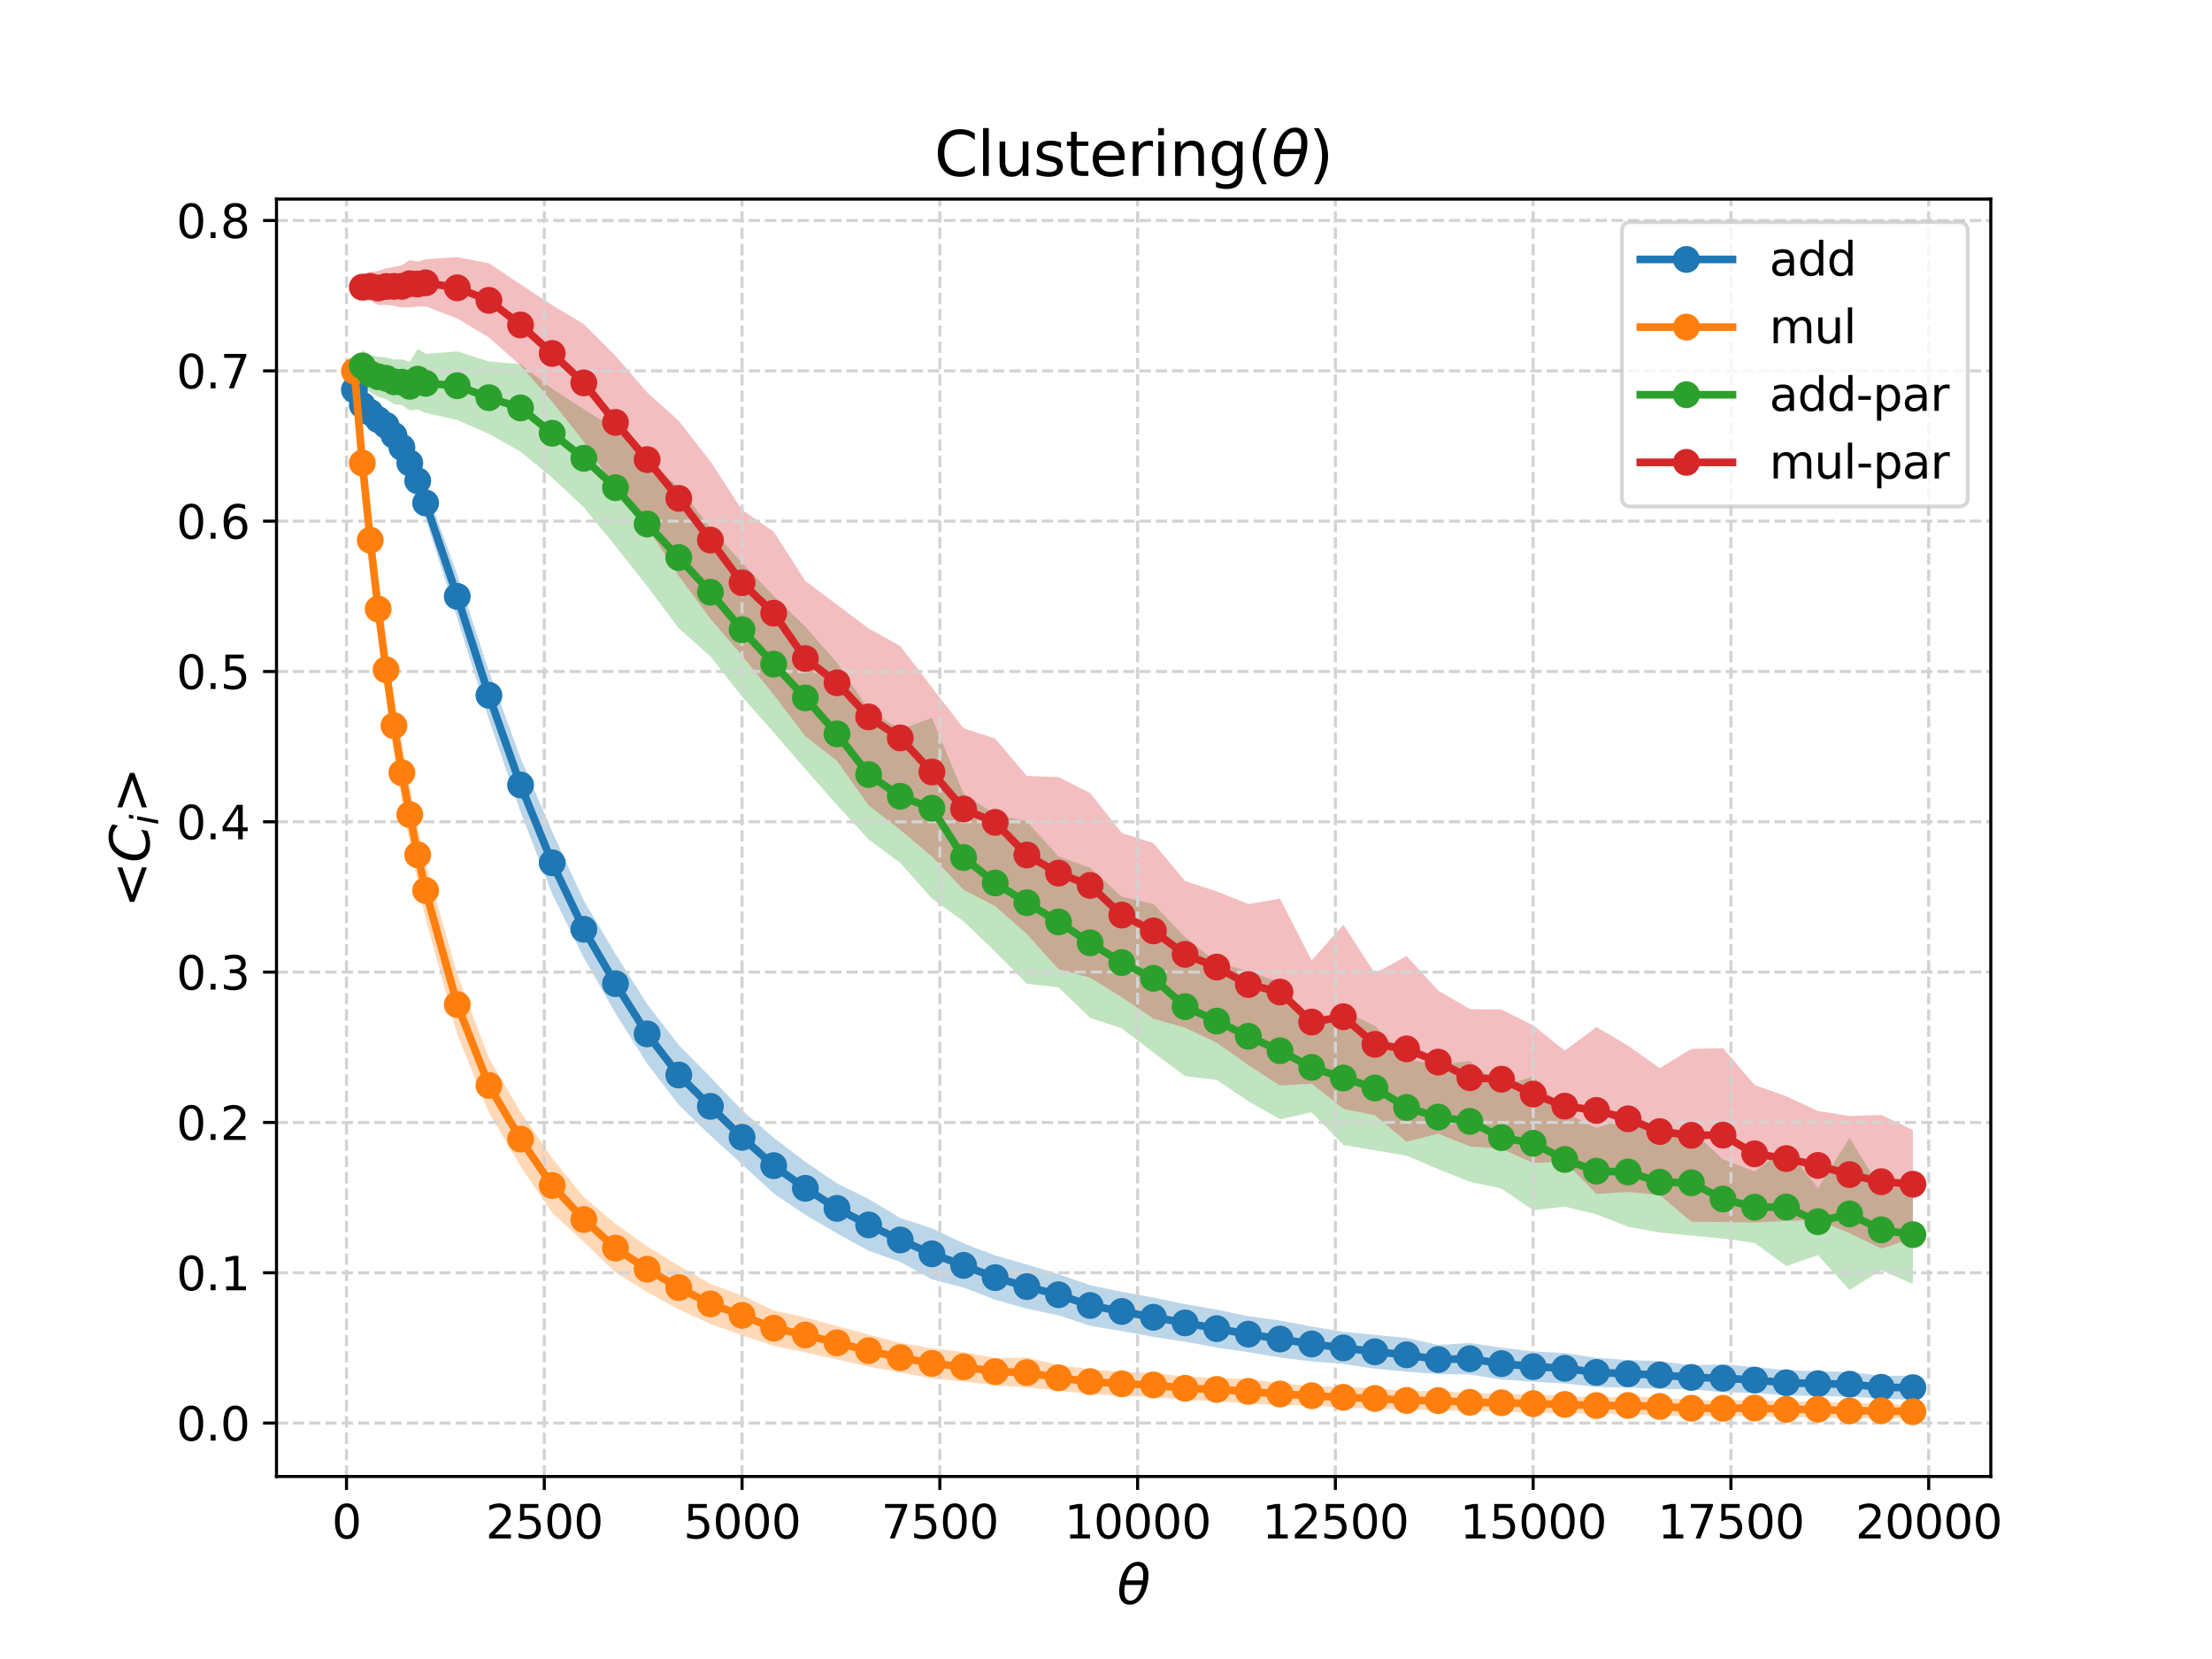 <?xml version="1.0" encoding="utf-8" standalone="no"?>
<!DOCTYPE svg PUBLIC "-//W3C//DTD SVG 1.1//EN"
  "http://www.w3.org/Graphics/SVG/1.1/DTD/svg11.dtd">
<svg xmlns:xlink="http://www.w3.org/1999/xlink" width="576pt" height="432pt" viewBox="0 0 576 432" xmlns="http://www.w3.org/2000/svg" version="1.1">
 <defs>
  <style type="text/css">*{stroke-linejoin: round; stroke-linecap: butt}</style>
 </defs>
 <g id="figure_1">
  <g id="patch_1">
   <path d="M 0 432 
L 576 432 
L 576 0 
L 0 0 
z
" style="fill: #ffffff"/>
  </g>
  <g id="axes_1">
   <g id="patch_2">
    <path d="M 72 384.48 
L 518.4 384.48 
L 518.4 51.84 
L 72 51.84 
z
" style="fill: #ffffff"/>
   </g>
   <g id="PolyCollection_1">
    <path d="M 92.291 100.286 
L 92.291 102.733 
L 94.351 106.936 
L 96.411 108.901 
L 98.471 111.068 
L 100.531 113.137 
L 102.591 115.844 
L 104.651 119.301 
L 106.711 123.941 
L 108.771 128.928 
L 110.831 134.989 
L 119.071 160.986 
L 127.311 187.33 
L 135.551 211.452 
L 143.791 232.775 
L 152.031 249.439 
L 160.271 263.875 
L 168.511 276.985 
L 176.751 287.721 
L 184.99 295.689 
L 193.23 303.177 
L 201.47 310.812 
L 209.71 316.337 
L 217.95 321.174 
L 226.19 325.711 
L 234.43 328.607 
L 242.67 333.153 
L 250.91 335.266 
L 259.15 338.452 
L 267.39 340.789 
L 275.63 342.511 
L 283.87 345.239 
L 292.11 346.607 
L 300.35 348.137 
L 308.59 349.371 
L 316.83 350.924 
L 325.07 352.101 
L 333.31 353.497 
L 341.55 354.52 
L 349.79 355.174 
L 358.03 356.402 
L 366.27 357.185 
L 374.51 357.816 
L 382.75 357.897 
L 390.99 359.241 
L 399.23 359.811 
L 407.469 360.268 
L 415.709 361.178 
L 423.949 361.306 
L 432.189 361.674 
L 440.429 361.798 
L 448.669 362.529 
L 456.909 362.734 
L 465.149 363.357 
L 473.389 363.534 
L 481.629 363.656 
L 489.869 364.247 
L 498.109 364.479 
L 498.109 358.212 
L 498.109 358.212 
L 489.869 358.252 
L 481.629 357.216 
L 473.389 357.07 
L 465.149 356.767 
L 456.909 355.99 
L 448.669 355.227 
L 440.429 355.557 
L 432.189 354.4 
L 423.949 354.163 
L 415.709 353.58 
L 407.469 352.344 
L 399.23 351.923 
L 390.99 350.927 
L 382.75 349.715 
L 374.51 350.221 
L 366.27 348.396 
L 358.03 347.608 
L 349.79 346.804 
L 341.55 345.418 
L 333.31 343.87 
L 325.07 342.721 
L 316.83 341.025 
L 308.59 339.59 
L 300.35 337.89 
L 292.11 336.398 
L 283.87 334.656 
L 275.63 331.788 
L 267.39 329.276 
L 259.15 326.928 
L 250.91 323.741 
L 242.67 319.842 
L 234.43 317.16 
L 226.19 312.218 
L 217.95 308.146 
L 209.71 302.532 
L 201.47 296.264 
L 193.23 289.129 
L 184.99 280.485 
L 176.751 272.143 
L 168.511 261.448 
L 160.271 248.415 
L 152.031 234.522 
L 143.791 216.562 
L 135.551 197.36 
L 127.311 174.78 
L 119.071 149.63 
L 110.831 126.957 
L 108.771 121.471 
L 106.711 117.189 
L 104.651 113.685 
L 102.591 110.906 
L 100.531 108.413 
L 98.471 107.483 
L 96.411 105.89 
L 94.351 104.086 
L 92.291 100.286 
z
" clip-path="url(#p5dbace9472)" style="fill: #1f77b4; fill-opacity: 0.3"/>
   </g>
   <g id="PolyCollection_2">
    <path d="M 92.291 93.573 
L 92.291 99.773 
L 94.351 125.162 
L 96.411 146.045 
L 98.471 164.502 
L 100.531 180.812 
L 102.591 196.013 
L 104.651 208.741 
L 106.711 219.481 
L 108.771 229.943 
L 110.831 239.156 
L 119.071 269.417 
L 127.311 289.731 
L 135.551 303.711 
L 143.791 315.836 
L 152.031 323.386 
L 160.271 331.342 
L 168.511 336.465 
L 176.751 340.978 
L 184.99 344.75 
L 193.23 347.687 
L 201.47 350.461 
L 209.71 352.168 
L 217.95 354.011 
L 226.19 355.875 
L 234.43 357.401 
L 242.67 358.963 
L 250.91 359.735 
L 259.15 360.723 
L 267.39 361.305 
L 275.63 362.157 
L 283.87 362.919 
L 292.11 363.501 
L 300.35 363.735 
L 308.59 364.583 
L 316.83 364.797 
L 325.07 365.579 
L 333.31 365.825 
L 341.55 366.001 
L 349.79 366.537 
L 358.03 366.843 
L 366.27 367.116 
L 374.51 367.231 
L 382.75 367.519 
L 390.99 367.593 
L 399.23 367.949 
L 407.469 367.943 
L 415.709 368.145 
L 423.949 368.272 
L 432.189 368.544 
L 440.429 368.844 
L 448.669 368.711 
L 456.909 368.808 
L 465.149 369.001 
L 473.389 369.082 
L 481.629 369.36 
L 489.869 369.302 
L 498.109 369.274 
L 498.109 365.932 
L 498.109 365.932 
L 489.869 365.417 
L 481.629 365.456 
L 473.389 364.854 
L 465.149 365.001 
L 456.909 364.498 
L 448.669 364.729 
L 440.429 364.559 
L 432.189 363.921 
L 423.949 363.696 
L 415.709 363.87 
L 407.469 363.488 
L 399.23 363.067 
L 390.99 362.957 
L 382.75 362.816 
L 374.51 362.189 
L 366.27 362.232 
L 358.03 361.469 
L 349.79 361.192 
L 341.55 360.89 
L 333.31 360.183 
L 325.07 359.052 
L 316.83 358.822 
L 308.59 358.435 
L 300.35 357.536 
L 292.11 357.184 
L 283.87 356.611 
L 275.63 355.412 
L 267.39 353.528 
L 259.15 353.637 
L 250.91 352.082 
L 242.67 351.089 
L 234.43 349.669 
L 226.19 347.523 
L 217.95 345.308 
L 209.71 343.079 
L 201.47 341.231 
L 193.23 337.348 
L 184.99 334.308 
L 176.751 329.595 
L 168.511 324.532 
L 160.271 318.689 
L 152.031 311.743 
L 143.791 301.586 
L 135.551 289.528 
L 127.311 275.528 
L 119.071 253.743 
L 110.831 224.61 
L 108.771 215.256 
L 106.711 204.779 
L 104.651 193.711 
L 102.591 181.93 
L 100.531 168.012 
L 98.471 152.661 
L 96.411 135.286 
L 94.351 115.983 
L 92.291 93.573 
z
" clip-path="url(#p5dbace9472)" style="fill: #ff7f0e; fill-opacity: 0.3"/>
   </g>
   <g id="PolyCollection_3">
    <path d="M 94.351 91.146 
L 94.351 99.411 
L 96.411 102.129 
L 98.471 103.302 
L 100.531 103.932 
L 102.591 105.231 
L 104.651 105.467 
L 106.711 106.918 
L 108.771 106.622 
L 110.831 107.511 
L 119.071 109.373 
L 127.311 112.982 
L 135.551 117.627 
L 143.791 124.408 
L 152.031 132.104 
L 160.271 142.225 
L 168.511 152.655 
L 176.751 163.615 
L 184.99 170.926 
L 193.23 181.418 
L 201.47 190.707 
L 209.71 200.272 
L 217.95 209.633 
L 226.19 218.608 
L 234.43 224.728 
L 242.67 233.958 
L 250.91 239.926 
L 259.15 247.804 
L 267.39 256.18 
L 275.63 257.111 
L 283.87 265.06 
L 292.11 267.799 
L 300.35 274.083 
L 308.59 280.22 
L 316.83 281.205 
L 325.07 286.775 
L 333.31 291.451 
L 341.55 289.647 
L 349.79 298.166 
L 358.03 299.529 
L 366.27 300.946 
L 374.51 304.446 
L 382.75 307.731 
L 390.99 309.506 
L 399.23 315.115 
L 407.469 314.207 
L 415.709 316.206 
L 423.949 319.454 
L 432.189 320.947 
L 440.429 321.744 
L 448.669 322.514 
L 456.909 323.647 
L 465.149 329.661 
L 473.389 326.859 
L 481.629 335.903 
L 489.869 330.759 
L 498.109 334.366 
L 498.109 308.634 
L 498.109 308.634 
L 489.869 309.75 
L 481.629 296.296 
L 473.389 309.394 
L 465.149 298.956 
L 456.909 305.058 
L 448.669 301.919 
L 440.429 294.239 
L 432.189 294.741 
L 423.949 290.906 
L 415.709 293.73 
L 407.469 289.624 
L 399.23 280.296 
L 390.99 282.956 
L 382.75 276.279 
L 374.51 277.299 
L 366.27 275.826 
L 358.03 267.077 
L 349.79 263.248 
L 341.55 266.244 
L 333.31 255.788 
L 325.07 252.915 
L 316.83 250.581 
L 308.59 244.023 
L 300.35 235.413 
L 292.11 233.512 
L 283.87 225.952 
L 275.63 223.019 
L 267.39 213.925 
L 259.15 212.037 
L 250.91 206.661 
L 242.67 186.954 
L 234.43 189.957 
L 226.19 184.759 
L 217.95 172.566 
L 209.71 163.195 
L 201.47 155.161 
L 193.23 146.527 
L 184.99 137.509 
L 176.751 126.752 
L 168.511 120.242 
L 160.271 111.754 
L 152.031 106.574 
L 143.791 101.233 
L 135.551 94.816 
L 127.311 94.127 
L 119.071 91.514 
L 110.831 92.127 
L 108.771 90.858 
L 106.711 94.257 
L 104.651 93.585 
L 102.591 93.606 
L 100.531 93.078 
L 98.471 92.915 
L 96.411 92.543 
L 94.351 91.146 
z
" clip-path="url(#p5dbace9472)" style="fill: #2ca02c; fill-opacity: 0.3"/>
   </g>
   <g id="PolyCollection_4">
    <path d="M 94.351 71.273 
L 94.351 78.287 
L 96.411 78.327 
L 98.471 79.43 
L 100.531 79.348 
L 102.591 79.64 
L 104.651 80.063 
L 106.711 80.064 
L 108.771 79.808 
L 110.831 79.789 
L 119.071 82.929 
L 127.311 87.875 
L 135.551 95.192 
L 143.791 104.604 
L 152.031 114.994 
L 160.271 127.312 
L 168.511 137.188 
L 176.751 149.965 
L 184.99 161.112 
L 193.23 170.726 
L 201.47 180.9 
L 209.71 191.711 
L 217.95 198.111 
L 226.19 209.71 
L 234.43 216.084 
L 242.67 223.025 
L 250.91 231.698 
L 259.15 235.956 
L 267.39 243.205 
L 275.63 252.368 
L 283.87 254.603 
L 292.11 259.675 
L 300.35 265.258 
L 308.59 267.61 
L 316.83 271.532 
L 325.07 277.327 
L 333.31 282.669 
L 341.55 282.173 
L 349.79 288.718 
L 358.03 290.433 
L 366.27 297.289 
L 374.51 295.201 
L 382.75 298.504 
L 390.99 299.142 
L 399.23 302.811 
L 407.469 302.476 
L 415.709 310.879 
L 423.949 310.383 
L 432.189 311.163 
L 440.429 318.141 
L 448.669 318.208 
L 456.909 318.361 
L 465.149 317.91 
L 473.389 317.658 
L 481.629 321.129 
L 489.869 325.116 
L 498.109 322.505 
L 498.109 294.24 
L 498.109 294.24 
L 489.869 290.312 
L 481.629 290.598 
L 473.389 289.308 
L 465.149 285.479 
L 456.909 282.552 
L 448.669 272.957 
L 440.429 273.122 
L 432.189 278.158 
L 423.949 272.297 
L 415.709 267.427 
L 407.469 273.6 
L 399.23 266.972 
L 390.99 262.904 
L 382.75 262.762 
L 374.51 257.936 
L 366.27 248.962 
L 358.03 253.444 
L 349.79 240.8 
L 341.55 250.093 
L 333.31 233.987 
L 325.07 235.41 
L 316.83 232.117 
L 308.59 229.426 
L 300.35 219.556 
L 292.11 216.897 
L 283.87 206.517 
L 275.63 202.336 
L 267.39 202.072 
L 259.15 192.337 
L 250.91 189.621 
L 242.67 179.025 
L 234.43 168.223 
L 226.19 163.651 
L 217.95 157.47 
L 209.71 151.273 
L 201.47 138.435 
L 193.23 132.786 
L 184.99 120.158 
L 176.751 109.581 
L 168.511 102.17 
L 160.271 92.676 
L 152.031 84.403 
L 143.791 79.47 
L 135.551 74.044 
L 127.311 68.551 
L 119.071 66.96 
L 110.831 67.501 
L 108.771 68.112 
L 106.711 67.701 
L 104.651 69.067 
L 102.591 69.508 
L 100.531 69.865 
L 98.471 70.559 
L 96.411 70.841 
L 94.351 71.273 
z
" clip-path="url(#p5dbace9472)" style="fill: #d62728; fill-opacity: 0.3"/>
   </g>
   <g id="matplotlib.axis_1">
    <g id="xtick_1">
     <g id="line2d_1">
      <path d="M 90.231 384.48 
L 90.231 51.84 
" clip-path="url(#p5dbace9472)" style="fill: none; stroke-dasharray: 2.96,1.28; stroke-dashoffset: 0; stroke: #d3d3d3; stroke-width: 0.8"/>
     </g>
     <g id="line2d_2">
      <defs>
       <path id="m6f887cc19f" d="M 0 0 
L 0 3.5 
" style="stroke: #000000; stroke-width: 0.8"/>
      </defs>
      <g>
       <use xlink:href="#m6f887cc19f" x="90.231" y="384.48" style="stroke: #000000; stroke-width: 0.8"/>
      </g>
     </g>
     <g id="text_1">
      <!-- 0 -->
      <g transform="translate(86.413 400.598) scale(0.12 -0.12)">
       <defs>
        <path id="DejaVuSans-30" d="M 2034 4250 
Q 1547 4250 1301 3770 
Q 1056 3291 1056 2328 
Q 1056 1369 1301 889 
Q 1547 409 2034 409 
Q 2525 409 2770 889 
Q 3016 1369 3016 2328 
Q 3016 3291 2770 3770 
Q 2525 4250 2034 4250 
z
M 2034 4750 
Q 2819 4750 3233 4129 
Q 3647 3509 3647 2328 
Q 3647 1150 3233 529 
Q 2819 -91 2034 -91 
Q 1250 -91 836 529 
Q 422 1150 422 2328 
Q 422 3509 836 4129 
Q 1250 4750 2034 4750 
z
" transform="scale(0.016)"/>
       </defs>
       <use xlink:href="#DejaVuSans-30"/>
      </g>
     </g>
    </g>
    <g id="xtick_2">
     <g id="line2d_3">
      <path d="M 141.731 384.48 
L 141.731 51.84 
" clip-path="url(#p5dbace9472)" style="fill: none; stroke-dasharray: 2.96,1.28; stroke-dashoffset: 0; stroke: #d3d3d3; stroke-width: 0.8"/>
     </g>
     <g id="line2d_4">
      <g>
       <use xlink:href="#m6f887cc19f" x="141.731" y="384.48" style="stroke: #000000; stroke-width: 0.8"/>
      </g>
     </g>
     <g id="text_2">
      <!-- 2500 -->
      <g transform="translate(126.461 400.598) scale(0.12 -0.12)">
       <defs>
        <path id="DejaVuSans-32" d="M 1228 531 
L 3431 531 
L 3431 0 
L 469 0 
L 469 531 
Q 828 903 1448 1529 
Q 2069 2156 2228 2338 
Q 2531 2678 2651 2914 
Q 2772 3150 2772 3378 
Q 2772 3750 2511 3984 
Q 2250 4219 1831 4219 
Q 1534 4219 1204 4116 
Q 875 4013 500 3803 
L 500 4441 
Q 881 4594 1212 4672 
Q 1544 4750 1819 4750 
Q 2544 4750 2975 4387 
Q 3406 4025 3406 3419 
Q 3406 3131 3298 2873 
Q 3191 2616 2906 2266 
Q 2828 2175 2409 1742 
Q 1991 1309 1228 531 
z
" transform="scale(0.016)"/>
        <path id="DejaVuSans-35" d="M 691 4666 
L 3169 4666 
L 3169 4134 
L 1269 4134 
L 1269 2991 
Q 1406 3038 1543 3061 
Q 1681 3084 1819 3084 
Q 2600 3084 3056 2656 
Q 3513 2228 3513 1497 
Q 3513 744 3044 326 
Q 2575 -91 1722 -91 
Q 1428 -91 1123 -41 
Q 819 9 494 109 
L 494 744 
Q 775 591 1075 516 
Q 1375 441 1709 441 
Q 2250 441 2565 725 
Q 2881 1009 2881 1497 
Q 2881 1984 2565 2268 
Q 2250 2553 1709 2553 
Q 1456 2553 1204 2497 
Q 953 2441 691 2322 
L 691 4666 
z
" transform="scale(0.016)"/>
       </defs>
       <use xlink:href="#DejaVuSans-32"/>
       <use xlink:href="#DejaVuSans-35" x="63.623"/>
       <use xlink:href="#DejaVuSans-30" x="127.246"/>
       <use xlink:href="#DejaVuSans-30" x="190.869"/>
      </g>
     </g>
    </g>
    <g id="xtick_3">
     <g id="line2d_5">
      <path d="M 193.23 384.48 
L 193.23 51.84 
" clip-path="url(#p5dbace9472)" style="fill: none; stroke-dasharray: 2.96,1.28; stroke-dashoffset: 0; stroke: #d3d3d3; stroke-width: 0.8"/>
     </g>
     <g id="line2d_6">
      <g>
       <use xlink:href="#m6f887cc19f" x="193.23" y="384.48" style="stroke: #000000; stroke-width: 0.8"/>
      </g>
     </g>
     <g id="text_3">
      <!-- 5000 -->
      <g transform="translate(177.96 400.598) scale(0.12 -0.12)">
       <use xlink:href="#DejaVuSans-35"/>
       <use xlink:href="#DejaVuSans-30" x="63.623"/>
       <use xlink:href="#DejaVuSans-30" x="127.246"/>
       <use xlink:href="#DejaVuSans-30" x="190.869"/>
      </g>
     </g>
    </g>
    <g id="xtick_4">
     <g id="line2d_7">
      <path d="M 244.73 384.48 
L 244.73 51.84 
" clip-path="url(#p5dbace9472)" style="fill: none; stroke-dasharray: 2.96,1.28; stroke-dashoffset: 0; stroke: #d3d3d3; stroke-width: 0.8"/>
     </g>
     <g id="line2d_8">
      <g>
       <use xlink:href="#m6f887cc19f" x="244.73" y="384.48" style="stroke: #000000; stroke-width: 0.8"/>
      </g>
     </g>
     <g id="text_4">
      <!-- 7500 -->
      <g transform="translate(229.46 400.598) scale(0.12 -0.12)">
       <defs>
        <path id="DejaVuSans-37" d="M 525 4666 
L 3525 4666 
L 3525 4397 
L 1831 0 
L 1172 0 
L 2766 4134 
L 525 4134 
L 525 4666 
z
" transform="scale(0.016)"/>
       </defs>
       <use xlink:href="#DejaVuSans-37"/>
       <use xlink:href="#DejaVuSans-35" x="63.623"/>
       <use xlink:href="#DejaVuSans-30" x="127.246"/>
       <use xlink:href="#DejaVuSans-30" x="190.869"/>
      </g>
     </g>
    </g>
    <g id="xtick_5">
     <g id="line2d_9">
      <path d="M 296.23 384.48 
L 296.23 51.84 
" clip-path="url(#p5dbace9472)" style="fill: none; stroke-dasharray: 2.96,1.28; stroke-dashoffset: 0; stroke: #d3d3d3; stroke-width: 0.8"/>
     </g>
     <g id="line2d_10">
      <g>
       <use xlink:href="#m6f887cc19f" x="296.23" y="384.48" style="stroke: #000000; stroke-width: 0.8"/>
      </g>
     </g>
     <g id="text_5">
      <!-- 10000 -->
      <g transform="translate(277.142 400.598) scale(0.12 -0.12)">
       <defs>
        <path id="DejaVuSans-31" d="M 794 531 
L 1825 531 
L 1825 4091 
L 703 3866 
L 703 4441 
L 1819 4666 
L 2450 4666 
L 2450 531 
L 3481 531 
L 3481 0 
L 794 0 
L 794 531 
z
" transform="scale(0.016)"/>
       </defs>
       <use xlink:href="#DejaVuSans-31"/>
       <use xlink:href="#DejaVuSans-30" x="63.623"/>
       <use xlink:href="#DejaVuSans-30" x="127.246"/>
       <use xlink:href="#DejaVuSans-30" x="190.869"/>
       <use xlink:href="#DejaVuSans-30" x="254.492"/>
      </g>
     </g>
    </g>
    <g id="xtick_6">
     <g id="line2d_11">
      <path d="M 347.73 384.48 
L 347.73 51.84 
" clip-path="url(#p5dbace9472)" style="fill: none; stroke-dasharray: 2.96,1.28; stroke-dashoffset: 0; stroke: #d3d3d3; stroke-width: 0.8"/>
     </g>
     <g id="line2d_12">
      <g>
       <use xlink:href="#m6f887cc19f" x="347.73" y="384.48" style="stroke: #000000; stroke-width: 0.8"/>
      </g>
     </g>
     <g id="text_6">
      <!-- 12500 -->
      <g transform="translate(328.642 400.598) scale(0.12 -0.12)">
       <use xlink:href="#DejaVuSans-31"/>
       <use xlink:href="#DejaVuSans-32" x="63.623"/>
       <use xlink:href="#DejaVuSans-35" x="127.246"/>
       <use xlink:href="#DejaVuSans-30" x="190.869"/>
       <use xlink:href="#DejaVuSans-30" x="254.492"/>
      </g>
     </g>
    </g>
    <g id="xtick_7">
     <g id="line2d_13">
      <path d="M 399.23 384.48 
L 399.23 51.84 
" clip-path="url(#p5dbace9472)" style="fill: none; stroke-dasharray: 2.96,1.28; stroke-dashoffset: 0; stroke: #d3d3d3; stroke-width: 0.8"/>
     </g>
     <g id="line2d_14">
      <g>
       <use xlink:href="#m6f887cc19f" x="399.23" y="384.48" style="stroke: #000000; stroke-width: 0.8"/>
      </g>
     </g>
     <g id="text_7">
      <!-- 15000 -->
      <g transform="translate(380.142 400.598) scale(0.12 -0.12)">
       <use xlink:href="#DejaVuSans-31"/>
       <use xlink:href="#DejaVuSans-35" x="63.623"/>
       <use xlink:href="#DejaVuSans-30" x="127.246"/>
       <use xlink:href="#DejaVuSans-30" x="190.869"/>
       <use xlink:href="#DejaVuSans-30" x="254.492"/>
      </g>
     </g>
    </g>
    <g id="xtick_8">
     <g id="line2d_15">
      <path d="M 450.729 384.48 
L 450.729 51.84 
" clip-path="url(#p5dbace9472)" style="fill: none; stroke-dasharray: 2.96,1.28; stroke-dashoffset: 0; stroke: #d3d3d3; stroke-width: 0.8"/>
     </g>
     <g id="line2d_16">
      <g>
       <use xlink:href="#m6f887cc19f" x="450.729" y="384.48" style="stroke: #000000; stroke-width: 0.8"/>
      </g>
     </g>
     <g id="text_8">
      <!-- 17500 -->
      <g transform="translate(431.642 400.598) scale(0.12 -0.12)">
       <use xlink:href="#DejaVuSans-31"/>
       <use xlink:href="#DejaVuSans-37" x="63.623"/>
       <use xlink:href="#DejaVuSans-35" x="127.246"/>
       <use xlink:href="#DejaVuSans-30" x="190.869"/>
       <use xlink:href="#DejaVuSans-30" x="254.492"/>
      </g>
     </g>
    </g>
    <g id="xtick_9">
     <g id="line2d_17">
      <path d="M 502.229 384.48 
L 502.229 51.84 
" clip-path="url(#p5dbace9472)" style="fill: none; stroke-dasharray: 2.96,1.28; stroke-dashoffset: 0; stroke: #d3d3d3; stroke-width: 0.8"/>
     </g>
     <g id="line2d_18">
      <g>
       <use xlink:href="#m6f887cc19f" x="502.229" y="384.48" style="stroke: #000000; stroke-width: 0.8"/>
      </g>
     </g>
     <g id="text_9">
      <!-- 20000 -->
      <g transform="translate(483.142 400.598) scale(0.12 -0.12)">
       <use xlink:href="#DejaVuSans-32"/>
       <use xlink:href="#DejaVuSans-30" x="63.623"/>
       <use xlink:href="#DejaVuSans-30" x="127.246"/>
       <use xlink:href="#DejaVuSans-30" x="190.869"/>
       <use xlink:href="#DejaVuSans-30" x="254.492"/>
      </g>
     </g>
    </g>
    <g id="text_10">
     <!-- $\theta$ -->
     <g transform="translate(290.86 417.732) scale(0.14 -0.14)">
      <defs>
       <path id="DejaVuSans-Oblique-3b8" d="M 2913 2219 
L 925 2219 
Q 791 1284 928 888 
Q 1100 400 1566 400 
Q 2034 400 2391 891 
Q 2703 1322 2913 2219 
z
M 3009 2750 
Q 3094 3638 2984 3950 
Q 2813 4444 2353 4444 
Q 1875 4444 1525 3956 
Q 1250 3563 1034 2750 
L 3009 2750 
z
M 2444 4913 
Q 3194 4913 3494 4250 
Q 3794 3591 3566 2422 
Q 3341 1256 2781 594 
Q 2225 -72 1475 -72 
Q 722 -72 425 594 
Q 128 1256 353 2422 
Q 581 3591 1134 4250 
Q 1691 4913 2444 4913 
z
" transform="scale(0.016)"/>
      </defs>
      <use xlink:href="#DejaVuSans-Oblique-3b8" transform="translate(0 0.234)"/>
     </g>
    </g>
   </g>
   <g id="matplotlib.axis_2">
    <g id="ytick_1">
     <g id="line2d_19">
      <path d="M 72 370.566 
L 518.4 370.566 
" clip-path="url(#p5dbace9472)" style="fill: none; stroke-dasharray: 2.96,1.28; stroke-dashoffset: 0; stroke: #d3d3d3; stroke-width: 0.8"/>
     </g>
     <g id="line2d_20">
      <defs>
       <path id="m53bd6d9fb1" d="M 0 0 
L -3.5 0 
" style="stroke: #000000; stroke-width: 0.8"/>
      </defs>
      <g>
       <use xlink:href="#m53bd6d9fb1" x="72" y="370.566" style="stroke: #000000; stroke-width: 0.8"/>
      </g>
     </g>
     <g id="text_11">
      <!-- 0.0 -->
      <g transform="translate(45.916 375.125) scale(0.12 -0.12)">
       <defs>
        <path id="DejaVuSans-2e" d="M 684 794 
L 1344 794 
L 1344 0 
L 684 0 
L 684 794 
z
" transform="scale(0.016)"/>
       </defs>
       <use xlink:href="#DejaVuSans-30"/>
       <use xlink:href="#DejaVuSans-2e" x="63.623"/>
       <use xlink:href="#DejaVuSans-30" x="95.41"/>
      </g>
     </g>
    </g>
    <g id="ytick_2">
     <g id="line2d_21">
      <path d="M 72 331.423 
L 518.4 331.423 
" clip-path="url(#p5dbace9472)" style="fill: none; stroke-dasharray: 2.96,1.28; stroke-dashoffset: 0; stroke: #d3d3d3; stroke-width: 0.8"/>
     </g>
     <g id="line2d_22">
      <g>
       <use xlink:href="#m53bd6d9fb1" x="72" y="331.423" style="stroke: #000000; stroke-width: 0.8"/>
      </g>
     </g>
     <g id="text_12">
      <!-- 0.1 -->
      <g transform="translate(45.916 335.982) scale(0.12 -0.12)">
       <use xlink:href="#DejaVuSans-30"/>
       <use xlink:href="#DejaVuSans-2e" x="63.623"/>
       <use xlink:href="#DejaVuSans-31" x="95.41"/>
      </g>
     </g>
    </g>
    <g id="ytick_3">
     <g id="line2d_23">
      <path d="M 72 292.28 
L 518.4 292.28 
" clip-path="url(#p5dbace9472)" style="fill: none; stroke-dasharray: 2.96,1.28; stroke-dashoffset: 0; stroke: #d3d3d3; stroke-width: 0.8"/>
     </g>
     <g id="line2d_24">
      <g>
       <use xlink:href="#m53bd6d9fb1" x="72" y="292.28" style="stroke: #000000; stroke-width: 0.8"/>
      </g>
     </g>
     <g id="text_13">
      <!-- 0.2 -->
      <g transform="translate(45.916 296.839) scale(0.12 -0.12)">
       <use xlink:href="#DejaVuSans-30"/>
       <use xlink:href="#DejaVuSans-2e" x="63.623"/>
       <use xlink:href="#DejaVuSans-32" x="95.41"/>
      </g>
     </g>
    </g>
    <g id="ytick_4">
     <g id="line2d_25">
      <path d="M 72 253.137 
L 518.4 253.137 
" clip-path="url(#p5dbace9472)" style="fill: none; stroke-dasharray: 2.96,1.28; stroke-dashoffset: 0; stroke: #d3d3d3; stroke-width: 0.8"/>
     </g>
     <g id="line2d_26">
      <g>
       <use xlink:href="#m53bd6d9fb1" x="72" y="253.137" style="stroke: #000000; stroke-width: 0.8"/>
      </g>
     </g>
     <g id="text_14">
      <!-- 0.3 -->
      <g transform="translate(45.916 257.696) scale(0.12 -0.12)">
       <defs>
        <path id="DejaVuSans-33" d="M 2597 2516 
Q 3050 2419 3304 2112 
Q 3559 1806 3559 1356 
Q 3559 666 3084 287 
Q 2609 -91 1734 -91 
Q 1441 -91 1130 -33 
Q 819 25 488 141 
L 488 750 
Q 750 597 1062 519 
Q 1375 441 1716 441 
Q 2309 441 2620 675 
Q 2931 909 2931 1356 
Q 2931 1769 2642 2001 
Q 2353 2234 1838 2234 
L 1294 2234 
L 1294 2753 
L 1863 2753 
Q 2328 2753 2575 2939 
Q 2822 3125 2822 3475 
Q 2822 3834 2567 4026 
Q 2313 4219 1838 4219 
Q 1578 4219 1281 4162 
Q 984 4106 628 3988 
L 628 4550 
Q 988 4650 1302 4700 
Q 1616 4750 1894 4750 
Q 2613 4750 3031 4423 
Q 3450 4097 3450 3541 
Q 3450 3153 3228 2886 
Q 3006 2619 2597 2516 
z
" transform="scale(0.016)"/>
       </defs>
       <use xlink:href="#DejaVuSans-30"/>
       <use xlink:href="#DejaVuSans-2e" x="63.623"/>
       <use xlink:href="#DejaVuSans-33" x="95.41"/>
      </g>
     </g>
    </g>
    <g id="ytick_5">
     <g id="line2d_27">
      <path d="M 72 213.994 
L 518.4 213.994 
" clip-path="url(#p5dbace9472)" style="fill: none; stroke-dasharray: 2.96,1.28; stroke-dashoffset: 0; stroke: #d3d3d3; stroke-width: 0.8"/>
     </g>
     <g id="line2d_28">
      <g>
       <use xlink:href="#m53bd6d9fb1" x="72" y="213.994" style="stroke: #000000; stroke-width: 0.8"/>
      </g>
     </g>
     <g id="text_15">
      <!-- 0.4 -->
      <g transform="translate(45.916 218.553) scale(0.12 -0.12)">
       <defs>
        <path id="DejaVuSans-34" d="M 2419 4116 
L 825 1625 
L 2419 1625 
L 2419 4116 
z
M 2253 4666 
L 3047 4666 
L 3047 1625 
L 3713 1625 
L 3713 1100 
L 3047 1100 
L 3047 0 
L 2419 0 
L 2419 1100 
L 313 1100 
L 313 1709 
L 2253 4666 
z
" transform="scale(0.016)"/>
       </defs>
       <use xlink:href="#DejaVuSans-30"/>
       <use xlink:href="#DejaVuSans-2e" x="63.623"/>
       <use xlink:href="#DejaVuSans-34" x="95.41"/>
      </g>
     </g>
    </g>
    <g id="ytick_6">
     <g id="line2d_29">
      <path d="M 72 174.851 
L 518.4 174.851 
" clip-path="url(#p5dbace9472)" style="fill: none; stroke-dasharray: 2.96,1.28; stroke-dashoffset: 0; stroke: #d3d3d3; stroke-width: 0.8"/>
     </g>
     <g id="line2d_30">
      <g>
       <use xlink:href="#m53bd6d9fb1" x="72" y="174.851" style="stroke: #000000; stroke-width: 0.8"/>
      </g>
     </g>
     <g id="text_16">
      <!-- 0.5 -->
      <g transform="translate(45.916 179.41) scale(0.12 -0.12)">
       <use xlink:href="#DejaVuSans-30"/>
       <use xlink:href="#DejaVuSans-2e" x="63.623"/>
       <use xlink:href="#DejaVuSans-35" x="95.41"/>
      </g>
     </g>
    </g>
    <g id="ytick_7">
     <g id="line2d_31">
      <path d="M 72 135.708 
L 518.4 135.708 
" clip-path="url(#p5dbace9472)" style="fill: none; stroke-dasharray: 2.96,1.28; stroke-dashoffset: 0; stroke: #d3d3d3; stroke-width: 0.8"/>
     </g>
     <g id="line2d_32">
      <g>
       <use xlink:href="#m53bd6d9fb1" x="72" y="135.708" style="stroke: #000000; stroke-width: 0.8"/>
      </g>
     </g>
     <g id="text_17">
      <!-- 0.6 -->
      <g transform="translate(45.916 140.267) scale(0.12 -0.12)">
       <defs>
        <path id="DejaVuSans-36" d="M 2113 2584 
Q 1688 2584 1439 2293 
Q 1191 2003 1191 1497 
Q 1191 994 1439 701 
Q 1688 409 2113 409 
Q 2538 409 2786 701 
Q 3034 994 3034 1497 
Q 3034 2003 2786 2293 
Q 2538 2584 2113 2584 
z
M 3366 4563 
L 3366 3988 
Q 3128 4100 2886 4159 
Q 2644 4219 2406 4219 
Q 1781 4219 1451 3797 
Q 1122 3375 1075 2522 
Q 1259 2794 1537 2939 
Q 1816 3084 2150 3084 
Q 2853 3084 3261 2657 
Q 3669 2231 3669 1497 
Q 3669 778 3244 343 
Q 2819 -91 2113 -91 
Q 1303 -91 875 529 
Q 447 1150 447 2328 
Q 447 3434 972 4092 
Q 1497 4750 2381 4750 
Q 2619 4750 2861 4703 
Q 3103 4656 3366 4563 
z
" transform="scale(0.016)"/>
       </defs>
       <use xlink:href="#DejaVuSans-30"/>
       <use xlink:href="#DejaVuSans-2e" x="63.623"/>
       <use xlink:href="#DejaVuSans-36" x="95.41"/>
      </g>
     </g>
    </g>
    <g id="ytick_8">
     <g id="line2d_33">
      <path d="M 72 96.565 
L 518.4 96.565 
" clip-path="url(#p5dbace9472)" style="fill: none; stroke-dasharray: 2.96,1.28; stroke-dashoffset: 0; stroke: #d3d3d3; stroke-width: 0.8"/>
     </g>
     <g id="line2d_34">
      <g>
       <use xlink:href="#m53bd6d9fb1" x="72" y="96.565" style="stroke: #000000; stroke-width: 0.8"/>
      </g>
     </g>
     <g id="text_18">
      <!-- 0.7 -->
      <g transform="translate(45.916 101.124) scale(0.12 -0.12)">
       <use xlink:href="#DejaVuSans-30"/>
       <use xlink:href="#DejaVuSans-2e" x="63.623"/>
       <use xlink:href="#DejaVuSans-37" x="95.41"/>
      </g>
     </g>
    </g>
    <g id="ytick_9">
     <g id="line2d_35">
      <path d="M 72 57.422 
L 518.4 57.422 
" clip-path="url(#p5dbace9472)" style="fill: none; stroke-dasharray: 2.96,1.28; stroke-dashoffset: 0; stroke: #d3d3d3; stroke-width: 0.8"/>
     </g>
     <g id="line2d_36">
      <g>
       <use xlink:href="#m53bd6d9fb1" x="72" y="57.422" style="stroke: #000000; stroke-width: 0.8"/>
      </g>
     </g>
     <g id="text_19">
      <!-- 0.8 -->
      <g transform="translate(45.916 61.981) scale(0.12 -0.12)">
       <defs>
        <path id="DejaVuSans-38" d="M 2034 2216 
Q 1584 2216 1326 1975 
Q 1069 1734 1069 1313 
Q 1069 891 1326 650 
Q 1584 409 2034 409 
Q 2484 409 2743 651 
Q 3003 894 3003 1313 
Q 3003 1734 2745 1975 
Q 2488 2216 2034 2216 
z
M 1403 2484 
Q 997 2584 770 2862 
Q 544 3141 544 3541 
Q 544 4100 942 4425 
Q 1341 4750 2034 4750 
Q 2731 4750 3128 4425 
Q 3525 4100 3525 3541 
Q 3525 3141 3298 2862 
Q 3072 2584 2669 2484 
Q 3125 2378 3379 2068 
Q 3634 1759 3634 1313 
Q 3634 634 3220 271 
Q 2806 -91 2034 -91 
Q 1263 -91 848 271 
Q 434 634 434 1313 
Q 434 1759 690 2068 
Q 947 2378 1403 2484 
z
M 1172 3481 
Q 1172 3119 1398 2916 
Q 1625 2713 2034 2713 
Q 2441 2713 2670 2916 
Q 2900 3119 2900 3481 
Q 2900 3844 2670 4047 
Q 2441 4250 2034 4250 
Q 1625 4250 1398 4047 
Q 1172 3844 1172 3481 
z
" transform="scale(0.016)"/>
       </defs>
       <use xlink:href="#DejaVuSans-30"/>
       <use xlink:href="#DejaVuSans-2e" x="63.623"/>
       <use xlink:href="#DejaVuSans-38" x="95.41"/>
      </g>
     </g>
    </g>
    <g id="text_20">
     <!-- &lt;$C_i$&gt; -->
     <g transform="translate(39.005 236.36) rotate(-90) scale(0.14 -0.14)">
      <defs>
       <path id="DejaVuSans-3c" d="M 4684 3150 
L 1459 2003 
L 4684 863 
L 4684 294 
L 678 1747 
L 678 2266 
L 4684 3719 
L 4684 3150 
z
" transform="scale(0.016)"/>
       <path id="DejaVuSans-Oblique-43" d="M 4447 4306 
L 4319 3641 
Q 4019 3944 3683 4091 
Q 3347 4238 2956 4238 
Q 2422 4238 2017 3981 
Q 1613 3725 1319 3200 
Q 1131 2863 1032 2486 
Q 934 2109 934 1728 
Q 934 1091 1264 756 
Q 1594 422 2222 422 
Q 2656 422 3056 561 
Q 3456 700 3834 978 
L 3688 231 
Q 3316 72 2936 -9 
Q 2556 -91 2175 -91 
Q 1278 -91 773 396 
Q 269 884 269 1753 
Q 269 2309 461 2846 
Q 653 3384 1013 3828 
Q 1394 4300 1883 4525 
Q 2372 4750 3022 4750 
Q 3422 4750 3780 4639 
Q 4138 4528 4447 4306 
z
" transform="scale(0.016)"/>
       <path id="DejaVuSans-Oblique-69" d="M 1172 4863 
L 1747 4863 
L 1606 4134 
L 1031 4134 
L 1172 4863 
z
M 909 3500 
L 1484 3500 
L 800 0 
L 225 0 
L 909 3500 
z
" transform="scale(0.016)"/>
       <path id="DejaVuSans-3e" d="M 678 3150 
L 678 3719 
L 4684 2266 
L 4684 1747 
L 678 294 
L 678 863 
L 3897 2003 
L 678 3150 
z
" transform="scale(0.016)"/>
      </defs>
      <use xlink:href="#DejaVuSans-3c" transform="translate(0 0.781)"/>
      <use xlink:href="#DejaVuSans-Oblique-43" transform="translate(83.789 0.781)"/>
      <use xlink:href="#DejaVuSans-Oblique-69" transform="translate(153.613 -15.625) scale(0.7)"/>
      <use xlink:href="#DejaVuSans-3e" transform="translate(175.796 0.781)"/>
     </g>
    </g>
   </g>
   <g id="line2d_37">
    <path d="M 92.291 101.509 
L 94.351 105.511 
L 96.411 107.395 
L 98.471 109.275 
L 100.531 110.775 
L 102.591 113.375 
L 104.651 116.493 
L 106.711 120.565 
L 108.771 125.199 
L 110.831 130.973 
L 119.071 155.308 
L 127.311 181.055 
L 135.551 204.406 
L 143.791 224.668 
L 152.031 241.98 
L 160.271 256.145 
L 168.511 269.217 
L 176.751 279.932 
L 184.99 288.087 
L 193.23 296.153 
L 201.47 303.538 
L 209.71 309.434 
L 217.95 314.66 
L 226.19 318.964 
L 234.43 322.884 
L 242.67 326.497 
L 250.91 329.504 
L 259.15 332.69 
L 267.39 335.033 
L 275.63 337.149 
L 283.87 339.947 
L 292.11 341.503 
L 300.35 343.014 
L 308.59 344.48 
L 316.83 345.974 
L 325.07 347.411 
L 333.31 348.684 
L 341.55 349.969 
L 349.79 350.989 
L 358.03 352.005 
L 366.27 352.791 
L 374.51 354.018 
L 382.75 353.806 
L 390.99 355.084 
L 399.23 355.867 
L 407.469 356.306 
L 415.709 357.379 
L 423.949 357.734 
L 432.189 358.037 
L 440.429 358.678 
L 448.669 358.878 
L 456.909 359.362 
L 465.149 360.062 
L 473.389 360.302 
L 481.629 360.436 
L 489.869 361.249 
L 498.109 361.345 
" clip-path="url(#p5dbace9472)" style="fill: none; stroke: #1f77b4; stroke-width: 2; stroke-linecap: square"/>
    <defs>
     <path id="mb826a323a7" d="M 0 3 
C 0.796 3 1.559 2.684 2.121 2.121 
C 2.684 1.559 3 0.796 3 0 
C 3 -0.796 2.684 -1.559 2.121 -2.121 
C 1.559 -2.684 0.796 -3 0 -3 
C -0.796 -3 -1.559 -2.684 -2.121 -2.121 
C -2.684 -1.559 -3 -0.796 -3 0 
C -3 0.796 -2.684 1.559 -2.121 2.121 
C -1.559 2.684 -0.796 3 0 3 
z
" style="stroke: #1f77b4"/>
    </defs>
    <g clip-path="url(#p5dbace9472)">
     <use xlink:href="#mb826a323a7" x="92.291" y="101.509" style="fill: #1f77b4; stroke: #1f77b4"/>
     <use xlink:href="#mb826a323a7" x="94.351" y="105.511" style="fill: #1f77b4; stroke: #1f77b4"/>
     <use xlink:href="#mb826a323a7" x="96.411" y="107.395" style="fill: #1f77b4; stroke: #1f77b4"/>
     <use xlink:href="#mb826a323a7" x="98.471" y="109.275" style="fill: #1f77b4; stroke: #1f77b4"/>
     <use xlink:href="#mb826a323a7" x="100.531" y="110.775" style="fill: #1f77b4; stroke: #1f77b4"/>
     <use xlink:href="#mb826a323a7" x="102.591" y="113.375" style="fill: #1f77b4; stroke: #1f77b4"/>
     <use xlink:href="#mb826a323a7" x="104.651" y="116.493" style="fill: #1f77b4; stroke: #1f77b4"/>
     <use xlink:href="#mb826a323a7" x="106.711" y="120.565" style="fill: #1f77b4; stroke: #1f77b4"/>
     <use xlink:href="#mb826a323a7" x="108.771" y="125.199" style="fill: #1f77b4; stroke: #1f77b4"/>
     <use xlink:href="#mb826a323a7" x="110.831" y="130.973" style="fill: #1f77b4; stroke: #1f77b4"/>
     <use xlink:href="#mb826a323a7" x="119.071" y="155.308" style="fill: #1f77b4; stroke: #1f77b4"/>
     <use xlink:href="#mb826a323a7" x="127.311" y="181.055" style="fill: #1f77b4; stroke: #1f77b4"/>
     <use xlink:href="#mb826a323a7" x="135.551" y="204.406" style="fill: #1f77b4; stroke: #1f77b4"/>
     <use xlink:href="#mb826a323a7" x="143.791" y="224.668" style="fill: #1f77b4; stroke: #1f77b4"/>
     <use xlink:href="#mb826a323a7" x="152.031" y="241.98" style="fill: #1f77b4; stroke: #1f77b4"/>
     <use xlink:href="#mb826a323a7" x="160.271" y="256.145" style="fill: #1f77b4; stroke: #1f77b4"/>
     <use xlink:href="#mb826a323a7" x="168.511" y="269.217" style="fill: #1f77b4; stroke: #1f77b4"/>
     <use xlink:href="#mb826a323a7" x="176.751" y="279.932" style="fill: #1f77b4; stroke: #1f77b4"/>
     <use xlink:href="#mb826a323a7" x="184.99" y="288.087" style="fill: #1f77b4; stroke: #1f77b4"/>
     <use xlink:href="#mb826a323a7" x="193.23" y="296.153" style="fill: #1f77b4; stroke: #1f77b4"/>
     <use xlink:href="#mb826a323a7" x="201.47" y="303.538" style="fill: #1f77b4; stroke: #1f77b4"/>
     <use xlink:href="#mb826a323a7" x="209.71" y="309.434" style="fill: #1f77b4; stroke: #1f77b4"/>
     <use xlink:href="#mb826a323a7" x="217.95" y="314.66" style="fill: #1f77b4; stroke: #1f77b4"/>
     <use xlink:href="#mb826a323a7" x="226.19" y="318.964" style="fill: #1f77b4; stroke: #1f77b4"/>
     <use xlink:href="#mb826a323a7" x="234.43" y="322.884" style="fill: #1f77b4; stroke: #1f77b4"/>
     <use xlink:href="#mb826a323a7" x="242.67" y="326.497" style="fill: #1f77b4; stroke: #1f77b4"/>
     <use xlink:href="#mb826a323a7" x="250.91" y="329.504" style="fill: #1f77b4; stroke: #1f77b4"/>
     <use xlink:href="#mb826a323a7" x="259.15" y="332.69" style="fill: #1f77b4; stroke: #1f77b4"/>
     <use xlink:href="#mb826a323a7" x="267.39" y="335.033" style="fill: #1f77b4; stroke: #1f77b4"/>
     <use xlink:href="#mb826a323a7" x="275.63" y="337.149" style="fill: #1f77b4; stroke: #1f77b4"/>
     <use xlink:href="#mb826a323a7" x="283.87" y="339.947" style="fill: #1f77b4; stroke: #1f77b4"/>
     <use xlink:href="#mb826a323a7" x="292.11" y="341.503" style="fill: #1f77b4; stroke: #1f77b4"/>
     <use xlink:href="#mb826a323a7" x="300.35" y="343.014" style="fill: #1f77b4; stroke: #1f77b4"/>
     <use xlink:href="#mb826a323a7" x="308.59" y="344.48" style="fill: #1f77b4; stroke: #1f77b4"/>
     <use xlink:href="#mb826a323a7" x="316.83" y="345.974" style="fill: #1f77b4; stroke: #1f77b4"/>
     <use xlink:href="#mb826a323a7" x="325.07" y="347.411" style="fill: #1f77b4; stroke: #1f77b4"/>
     <use xlink:href="#mb826a323a7" x="333.31" y="348.684" style="fill: #1f77b4; stroke: #1f77b4"/>
     <use xlink:href="#mb826a323a7" x="341.55" y="349.969" style="fill: #1f77b4; stroke: #1f77b4"/>
     <use xlink:href="#mb826a323a7" x="349.79" y="350.989" style="fill: #1f77b4; stroke: #1f77b4"/>
     <use xlink:href="#mb826a323a7" x="358.03" y="352.005" style="fill: #1f77b4; stroke: #1f77b4"/>
     <use xlink:href="#mb826a323a7" x="366.27" y="352.791" style="fill: #1f77b4; stroke: #1f77b4"/>
     <use xlink:href="#mb826a323a7" x="374.51" y="354.018" style="fill: #1f77b4; stroke: #1f77b4"/>
     <use xlink:href="#mb826a323a7" x="382.75" y="353.806" style="fill: #1f77b4; stroke: #1f77b4"/>
     <use xlink:href="#mb826a323a7" x="390.99" y="355.084" style="fill: #1f77b4; stroke: #1f77b4"/>
     <use xlink:href="#mb826a323a7" x="399.23" y="355.867" style="fill: #1f77b4; stroke: #1f77b4"/>
     <use xlink:href="#mb826a323a7" x="407.469" y="356.306" style="fill: #1f77b4; stroke: #1f77b4"/>
     <use xlink:href="#mb826a323a7" x="415.709" y="357.379" style="fill: #1f77b4; stroke: #1f77b4"/>
     <use xlink:href="#mb826a323a7" x="423.949" y="357.734" style="fill: #1f77b4; stroke: #1f77b4"/>
     <use xlink:href="#mb826a323a7" x="432.189" y="358.037" style="fill: #1f77b4; stroke: #1f77b4"/>
     <use xlink:href="#mb826a323a7" x="440.429" y="358.678" style="fill: #1f77b4; stroke: #1f77b4"/>
     <use xlink:href="#mb826a323a7" x="448.669" y="358.878" style="fill: #1f77b4; stroke: #1f77b4"/>
     <use xlink:href="#mb826a323a7" x="456.909" y="359.362" style="fill: #1f77b4; stroke: #1f77b4"/>
     <use xlink:href="#mb826a323a7" x="465.149" y="360.062" style="fill: #1f77b4; stroke: #1f77b4"/>
     <use xlink:href="#mb826a323a7" x="473.389" y="360.302" style="fill: #1f77b4; stroke: #1f77b4"/>
     <use xlink:href="#mb826a323a7" x="481.629" y="360.436" style="fill: #1f77b4; stroke: #1f77b4"/>
     <use xlink:href="#mb826a323a7" x="489.869" y="361.249" style="fill: #1f77b4; stroke: #1f77b4"/>
     <use xlink:href="#mb826a323a7" x="498.109" y="361.345" style="fill: #1f77b4; stroke: #1f77b4"/>
    </g>
   </g>
   <g id="line2d_38">
    <path d="M 92.291 96.673 
L 94.351 120.572 
L 96.411 140.666 
L 98.471 158.582 
L 100.531 174.412 
L 102.591 188.972 
L 104.651 201.226 
L 106.711 212.13 
L 108.771 222.6 
L 110.831 231.883 
L 119.071 261.58 
L 127.311 282.629 
L 135.551 296.619 
L 143.791 308.711 
L 152.031 317.564 
L 160.271 325.015 
L 168.511 330.498 
L 176.751 335.286 
L 184.99 339.529 
L 193.23 342.518 
L 201.47 345.846 
L 209.71 347.623 
L 217.95 349.659 
L 226.19 351.699 
L 234.43 353.535 
L 242.67 355.026 
L 250.91 355.908 
L 259.15 357.18 
L 267.39 357.417 
L 275.63 358.785 
L 283.87 359.765 
L 292.11 360.343 
L 300.35 360.636 
L 308.59 361.509 
L 316.83 361.809 
L 325.07 362.316 
L 333.31 363.004 
L 341.55 363.446 
L 349.79 363.865 
L 358.03 364.156 
L 366.27 364.674 
L 374.51 364.71 
L 382.75 365.167 
L 390.99 365.275 
L 399.23 365.508 
L 407.469 365.716 
L 415.709 366.007 
L 423.949 365.984 
L 432.189 366.232 
L 440.429 366.701 
L 448.669 366.72 
L 456.909 366.653 
L 465.149 367.001 
L 473.389 366.968 
L 481.629 367.408 
L 489.869 367.36 
L 498.109 367.603 
" clip-path="url(#p5dbace9472)" style="fill: none; stroke: #ff7f0e; stroke-width: 2; stroke-linecap: square"/>
    <defs>
     <path id="mf0750d27d5" d="M 0 3 
C 0.796 3 1.559 2.684 2.121 2.121 
C 2.684 1.559 3 0.796 3 0 
C 3 -0.796 2.684 -1.559 2.121 -2.121 
C 1.559 -2.684 0.796 -3 0 -3 
C -0.796 -3 -1.559 -2.684 -2.121 -2.121 
C -2.684 -1.559 -3 -0.796 -3 0 
C -3 0.796 -2.684 1.559 -2.121 2.121 
C -1.559 2.684 -0.796 3 0 3 
z
" style="stroke: #ff7f0e"/>
    </defs>
    <g clip-path="url(#p5dbace9472)">
     <use xlink:href="#mf0750d27d5" x="92.291" y="96.673" style="fill: #ff7f0e; stroke: #ff7f0e"/>
     <use xlink:href="#mf0750d27d5" x="94.351" y="120.572" style="fill: #ff7f0e; stroke: #ff7f0e"/>
     <use xlink:href="#mf0750d27d5" x="96.411" y="140.666" style="fill: #ff7f0e; stroke: #ff7f0e"/>
     <use xlink:href="#mf0750d27d5" x="98.471" y="158.582" style="fill: #ff7f0e; stroke: #ff7f0e"/>
     <use xlink:href="#mf0750d27d5" x="100.531" y="174.412" style="fill: #ff7f0e; stroke: #ff7f0e"/>
     <use xlink:href="#mf0750d27d5" x="102.591" y="188.972" style="fill: #ff7f0e; stroke: #ff7f0e"/>
     <use xlink:href="#mf0750d27d5" x="104.651" y="201.226" style="fill: #ff7f0e; stroke: #ff7f0e"/>
     <use xlink:href="#mf0750d27d5" x="106.711" y="212.13" style="fill: #ff7f0e; stroke: #ff7f0e"/>
     <use xlink:href="#mf0750d27d5" x="108.771" y="222.6" style="fill: #ff7f0e; stroke: #ff7f0e"/>
     <use xlink:href="#mf0750d27d5" x="110.831" y="231.883" style="fill: #ff7f0e; stroke: #ff7f0e"/>
     <use xlink:href="#mf0750d27d5" x="119.071" y="261.58" style="fill: #ff7f0e; stroke: #ff7f0e"/>
     <use xlink:href="#mf0750d27d5" x="127.311" y="282.629" style="fill: #ff7f0e; stroke: #ff7f0e"/>
     <use xlink:href="#mf0750d27d5" x="135.551" y="296.619" style="fill: #ff7f0e; stroke: #ff7f0e"/>
     <use xlink:href="#mf0750d27d5" x="143.791" y="308.711" style="fill: #ff7f0e; stroke: #ff7f0e"/>
     <use xlink:href="#mf0750d27d5" x="152.031" y="317.564" style="fill: #ff7f0e; stroke: #ff7f0e"/>
     <use xlink:href="#mf0750d27d5" x="160.271" y="325.015" style="fill: #ff7f0e; stroke: #ff7f0e"/>
     <use xlink:href="#mf0750d27d5" x="168.511" y="330.498" style="fill: #ff7f0e; stroke: #ff7f0e"/>
     <use xlink:href="#mf0750d27d5" x="176.751" y="335.286" style="fill: #ff7f0e; stroke: #ff7f0e"/>
     <use xlink:href="#mf0750d27d5" x="184.99" y="339.529" style="fill: #ff7f0e; stroke: #ff7f0e"/>
     <use xlink:href="#mf0750d27d5" x="193.23" y="342.518" style="fill: #ff7f0e; stroke: #ff7f0e"/>
     <use xlink:href="#mf0750d27d5" x="201.47" y="345.846" style="fill: #ff7f0e; stroke: #ff7f0e"/>
     <use xlink:href="#mf0750d27d5" x="209.71" y="347.623" style="fill: #ff7f0e; stroke: #ff7f0e"/>
     <use xlink:href="#mf0750d27d5" x="217.95" y="349.659" style="fill: #ff7f0e; stroke: #ff7f0e"/>
     <use xlink:href="#mf0750d27d5" x="226.19" y="351.699" style="fill: #ff7f0e; stroke: #ff7f0e"/>
     <use xlink:href="#mf0750d27d5" x="234.43" y="353.535" style="fill: #ff7f0e; stroke: #ff7f0e"/>
     <use xlink:href="#mf0750d27d5" x="242.67" y="355.026" style="fill: #ff7f0e; stroke: #ff7f0e"/>
     <use xlink:href="#mf0750d27d5" x="250.91" y="355.908" style="fill: #ff7f0e; stroke: #ff7f0e"/>
     <use xlink:href="#mf0750d27d5" x="259.15" y="357.18" style="fill: #ff7f0e; stroke: #ff7f0e"/>
     <use xlink:href="#mf0750d27d5" x="267.39" y="357.417" style="fill: #ff7f0e; stroke: #ff7f0e"/>
     <use xlink:href="#mf0750d27d5" x="275.63" y="358.785" style="fill: #ff7f0e; stroke: #ff7f0e"/>
     <use xlink:href="#mf0750d27d5" x="283.87" y="359.765" style="fill: #ff7f0e; stroke: #ff7f0e"/>
     <use xlink:href="#mf0750d27d5" x="292.11" y="360.343" style="fill: #ff7f0e; stroke: #ff7f0e"/>
     <use xlink:href="#mf0750d27d5" x="300.35" y="360.636" style="fill: #ff7f0e; stroke: #ff7f0e"/>
     <use xlink:href="#mf0750d27d5" x="308.59" y="361.509" style="fill: #ff7f0e; stroke: #ff7f0e"/>
     <use xlink:href="#mf0750d27d5" x="316.83" y="361.809" style="fill: #ff7f0e; stroke: #ff7f0e"/>
     <use xlink:href="#mf0750d27d5" x="325.07" y="362.316" style="fill: #ff7f0e; stroke: #ff7f0e"/>
     <use xlink:href="#mf0750d27d5" x="333.31" y="363.004" style="fill: #ff7f0e; stroke: #ff7f0e"/>
     <use xlink:href="#mf0750d27d5" x="341.55" y="363.446" style="fill: #ff7f0e; stroke: #ff7f0e"/>
     <use xlink:href="#mf0750d27d5" x="349.79" y="363.865" style="fill: #ff7f0e; stroke: #ff7f0e"/>
     <use xlink:href="#mf0750d27d5" x="358.03" y="364.156" style="fill: #ff7f0e; stroke: #ff7f0e"/>
     <use xlink:href="#mf0750d27d5" x="366.27" y="364.674" style="fill: #ff7f0e; stroke: #ff7f0e"/>
     <use xlink:href="#mf0750d27d5" x="374.51" y="364.71" style="fill: #ff7f0e; stroke: #ff7f0e"/>
     <use xlink:href="#mf0750d27d5" x="382.75" y="365.167" style="fill: #ff7f0e; stroke: #ff7f0e"/>
     <use xlink:href="#mf0750d27d5" x="390.99" y="365.275" style="fill: #ff7f0e; stroke: #ff7f0e"/>
     <use xlink:href="#mf0750d27d5" x="399.23" y="365.508" style="fill: #ff7f0e; stroke: #ff7f0e"/>
     <use xlink:href="#mf0750d27d5" x="407.469" y="365.716" style="fill: #ff7f0e; stroke: #ff7f0e"/>
     <use xlink:href="#mf0750d27d5" x="415.709" y="366.007" style="fill: #ff7f0e; stroke: #ff7f0e"/>
     <use xlink:href="#mf0750d27d5" x="423.949" y="365.984" style="fill: #ff7f0e; stroke: #ff7f0e"/>
     <use xlink:href="#mf0750d27d5" x="432.189" y="366.232" style="fill: #ff7f0e; stroke: #ff7f0e"/>
     <use xlink:href="#mf0750d27d5" x="440.429" y="366.701" style="fill: #ff7f0e; stroke: #ff7f0e"/>
     <use xlink:href="#mf0750d27d5" x="448.669" y="366.72" style="fill: #ff7f0e; stroke: #ff7f0e"/>
     <use xlink:href="#mf0750d27d5" x="456.909" y="366.653" style="fill: #ff7f0e; stroke: #ff7f0e"/>
     <use xlink:href="#mf0750d27d5" x="465.149" y="367.001" style="fill: #ff7f0e; stroke: #ff7f0e"/>
     <use xlink:href="#mf0750d27d5" x="473.389" y="366.968" style="fill: #ff7f0e; stroke: #ff7f0e"/>
     <use xlink:href="#mf0750d27d5" x="481.629" y="367.408" style="fill: #ff7f0e; stroke: #ff7f0e"/>
     <use xlink:href="#mf0750d27d5" x="489.869" y="367.36" style="fill: #ff7f0e; stroke: #ff7f0e"/>
     <use xlink:href="#mf0750d27d5" x="498.109" y="367.603" style="fill: #ff7f0e; stroke: #ff7f0e"/>
    </g>
   </g>
   <g id="line2d_39">
    <path d="M 94.351 95.278 
L 96.411 97.336 
L 98.471 98.108 
L 100.531 98.505 
L 102.591 99.418 
L 104.651 99.526 
L 106.711 100.588 
L 108.771 98.74 
L 110.831 99.819 
L 119.071 100.443 
L 127.311 103.554 
L 135.551 106.221 
L 143.791 112.82 
L 152.031 119.339 
L 160.271 126.99 
L 168.511 136.448 
L 176.751 145.183 
L 184.99 154.217 
L 193.23 163.972 
L 201.47 172.934 
L 209.71 181.734 
L 217.95 191.099 
L 226.19 201.683 
L 234.43 207.343 
L 242.67 210.456 
L 250.91 223.293 
L 259.15 229.921 
L 267.39 235.053 
L 275.63 240.065 
L 283.87 245.506 
L 292.11 250.656 
L 300.35 254.748 
L 308.59 262.121 
L 316.83 265.893 
L 325.07 269.845 
L 333.31 273.619 
L 341.55 277.946 
L 349.79 280.707 
L 358.03 283.303 
L 366.27 288.386 
L 374.51 290.873 
L 382.75 292.005 
L 390.99 296.231 
L 399.23 297.706 
L 407.469 301.916 
L 415.709 304.968 
L 423.949 305.18 
L 432.189 307.844 
L 440.429 307.992 
L 448.669 312.216 
L 456.909 314.352 
L 465.149 314.309 
L 473.389 318.126 
L 481.629 316.1 
L 489.869 320.255 
L 498.109 321.5 
" clip-path="url(#p5dbace9472)" style="fill: none; stroke: #2ca02c; stroke-width: 2; stroke-linecap: square"/>
    <defs>
     <path id="md6279b925f" d="M 0 3 
C 0.796 3 1.559 2.684 2.121 2.121 
C 2.684 1.559 3 0.796 3 0 
C 3 -0.796 2.684 -1.559 2.121 -2.121 
C 1.559 -2.684 0.796 -3 0 -3 
C -0.796 -3 -1.559 -2.684 -2.121 -2.121 
C -2.684 -1.559 -3 -0.796 -3 0 
C -3 0.796 -2.684 1.559 -2.121 2.121 
C -1.559 2.684 -0.796 3 0 3 
z
" style="stroke: #2ca02c"/>
    </defs>
    <g clip-path="url(#p5dbace9472)">
     <use xlink:href="#md6279b925f" x="94.351" y="95.278" style="fill: #2ca02c; stroke: #2ca02c"/>
     <use xlink:href="#md6279b925f" x="96.411" y="97.336" style="fill: #2ca02c; stroke: #2ca02c"/>
     <use xlink:href="#md6279b925f" x="98.471" y="98.108" style="fill: #2ca02c; stroke: #2ca02c"/>
     <use xlink:href="#md6279b925f" x="100.531" y="98.505" style="fill: #2ca02c; stroke: #2ca02c"/>
     <use xlink:href="#md6279b925f" x="102.591" y="99.418" style="fill: #2ca02c; stroke: #2ca02c"/>
     <use xlink:href="#md6279b925f" x="104.651" y="99.526" style="fill: #2ca02c; stroke: #2ca02c"/>
     <use xlink:href="#md6279b925f" x="106.711" y="100.588" style="fill: #2ca02c; stroke: #2ca02c"/>
     <use xlink:href="#md6279b925f" x="108.771" y="98.74" style="fill: #2ca02c; stroke: #2ca02c"/>
     <use xlink:href="#md6279b925f" x="110.831" y="99.819" style="fill: #2ca02c; stroke: #2ca02c"/>
     <use xlink:href="#md6279b925f" x="119.071" y="100.443" style="fill: #2ca02c; stroke: #2ca02c"/>
     <use xlink:href="#md6279b925f" x="127.311" y="103.554" style="fill: #2ca02c; stroke: #2ca02c"/>
     <use xlink:href="#md6279b925f" x="135.551" y="106.221" style="fill: #2ca02c; stroke: #2ca02c"/>
     <use xlink:href="#md6279b925f" x="143.791" y="112.82" style="fill: #2ca02c; stroke: #2ca02c"/>
     <use xlink:href="#md6279b925f" x="152.031" y="119.339" style="fill: #2ca02c; stroke: #2ca02c"/>
     <use xlink:href="#md6279b925f" x="160.271" y="126.99" style="fill: #2ca02c; stroke: #2ca02c"/>
     <use xlink:href="#md6279b925f" x="168.511" y="136.448" style="fill: #2ca02c; stroke: #2ca02c"/>
     <use xlink:href="#md6279b925f" x="176.751" y="145.183" style="fill: #2ca02c; stroke: #2ca02c"/>
     <use xlink:href="#md6279b925f" x="184.99" y="154.217" style="fill: #2ca02c; stroke: #2ca02c"/>
     <use xlink:href="#md6279b925f" x="193.23" y="163.972" style="fill: #2ca02c; stroke: #2ca02c"/>
     <use xlink:href="#md6279b925f" x="201.47" y="172.934" style="fill: #2ca02c; stroke: #2ca02c"/>
     <use xlink:href="#md6279b925f" x="209.71" y="181.734" style="fill: #2ca02c; stroke: #2ca02c"/>
     <use xlink:href="#md6279b925f" x="217.95" y="191.099" style="fill: #2ca02c; stroke: #2ca02c"/>
     <use xlink:href="#md6279b925f" x="226.19" y="201.683" style="fill: #2ca02c; stroke: #2ca02c"/>
     <use xlink:href="#md6279b925f" x="234.43" y="207.343" style="fill: #2ca02c; stroke: #2ca02c"/>
     <use xlink:href="#md6279b925f" x="242.67" y="210.456" style="fill: #2ca02c; stroke: #2ca02c"/>
     <use xlink:href="#md6279b925f" x="250.91" y="223.293" style="fill: #2ca02c; stroke: #2ca02c"/>
     <use xlink:href="#md6279b925f" x="259.15" y="229.921" style="fill: #2ca02c; stroke: #2ca02c"/>
     <use xlink:href="#md6279b925f" x="267.39" y="235.053" style="fill: #2ca02c; stroke: #2ca02c"/>
     <use xlink:href="#md6279b925f" x="275.63" y="240.065" style="fill: #2ca02c; stroke: #2ca02c"/>
     <use xlink:href="#md6279b925f" x="283.87" y="245.506" style="fill: #2ca02c; stroke: #2ca02c"/>
     <use xlink:href="#md6279b925f" x="292.11" y="250.656" style="fill: #2ca02c; stroke: #2ca02c"/>
     <use xlink:href="#md6279b925f" x="300.35" y="254.748" style="fill: #2ca02c; stroke: #2ca02c"/>
     <use xlink:href="#md6279b925f" x="308.59" y="262.121" style="fill: #2ca02c; stroke: #2ca02c"/>
     <use xlink:href="#md6279b925f" x="316.83" y="265.893" style="fill: #2ca02c; stroke: #2ca02c"/>
     <use xlink:href="#md6279b925f" x="325.07" y="269.845" style="fill: #2ca02c; stroke: #2ca02c"/>
     <use xlink:href="#md6279b925f" x="333.31" y="273.619" style="fill: #2ca02c; stroke: #2ca02c"/>
     <use xlink:href="#md6279b925f" x="341.55" y="277.946" style="fill: #2ca02c; stroke: #2ca02c"/>
     <use xlink:href="#md6279b925f" x="349.79" y="280.707" style="fill: #2ca02c; stroke: #2ca02c"/>
     <use xlink:href="#md6279b925f" x="358.03" y="283.303" style="fill: #2ca02c; stroke: #2ca02c"/>
     <use xlink:href="#md6279b925f" x="366.27" y="288.386" style="fill: #2ca02c; stroke: #2ca02c"/>
     <use xlink:href="#md6279b925f" x="374.51" y="290.873" style="fill: #2ca02c; stroke: #2ca02c"/>
     <use xlink:href="#md6279b925f" x="382.75" y="292.005" style="fill: #2ca02c; stroke: #2ca02c"/>
     <use xlink:href="#md6279b925f" x="390.99" y="296.231" style="fill: #2ca02c; stroke: #2ca02c"/>
     <use xlink:href="#md6279b925f" x="399.23" y="297.706" style="fill: #2ca02c; stroke: #2ca02c"/>
     <use xlink:href="#md6279b925f" x="407.469" y="301.916" style="fill: #2ca02c; stroke: #2ca02c"/>
     <use xlink:href="#md6279b925f" x="415.709" y="304.968" style="fill: #2ca02c; stroke: #2ca02c"/>
     <use xlink:href="#md6279b925f" x="423.949" y="305.18" style="fill: #2ca02c; stroke: #2ca02c"/>
     <use xlink:href="#md6279b925f" x="432.189" y="307.844" style="fill: #2ca02c; stroke: #2ca02c"/>
     <use xlink:href="#md6279b925f" x="440.429" y="307.992" style="fill: #2ca02c; stroke: #2ca02c"/>
     <use xlink:href="#md6279b925f" x="448.669" y="312.216" style="fill: #2ca02c; stroke: #2ca02c"/>
     <use xlink:href="#md6279b925f" x="456.909" y="314.352" style="fill: #2ca02c; stroke: #2ca02c"/>
     <use xlink:href="#md6279b925f" x="465.149" y="314.309" style="fill: #2ca02c; stroke: #2ca02c"/>
     <use xlink:href="#md6279b925f" x="473.389" y="318.126" style="fill: #2ca02c; stroke: #2ca02c"/>
     <use xlink:href="#md6279b925f" x="481.629" y="316.1" style="fill: #2ca02c; stroke: #2ca02c"/>
     <use xlink:href="#md6279b925f" x="489.869" y="320.255" style="fill: #2ca02c; stroke: #2ca02c"/>
     <use xlink:href="#md6279b925f" x="498.109" y="321.5" style="fill: #2ca02c; stroke: #2ca02c"/>
    </g>
   </g>
   <g id="line2d_40">
    <path d="M 94.351 74.78 
L 96.411 74.584 
L 98.471 74.994 
L 100.531 74.606 
L 102.591 74.574 
L 104.651 74.565 
L 106.711 73.882 
L 108.771 73.96 
L 110.831 73.645 
L 119.071 74.945 
L 127.311 78.213 
L 135.551 84.618 
L 143.791 92.037 
L 152.031 99.699 
L 160.271 109.994 
L 168.511 119.679 
L 176.751 129.773 
L 184.99 140.635 
L 193.23 151.756 
L 201.47 159.667 
L 209.71 171.492 
L 217.95 177.791 
L 226.19 186.681 
L 234.43 192.154 
L 242.67 201.025 
L 250.91 210.659 
L 259.15 214.147 
L 267.39 222.639 
L 275.63 227.352 
L 283.87 230.56 
L 292.11 238.286 
L 300.35 242.407 
L 308.59 248.518 
L 316.83 251.825 
L 325.07 256.368 
L 333.31 258.328 
L 341.55 266.133 
L 349.79 264.759 
L 358.03 271.939 
L 366.27 273.125 
L 374.51 276.568 
L 382.75 280.633 
L 390.99 281.023 
L 399.23 284.892 
L 407.469 288.038 
L 415.709 289.153 
L 423.949 291.34 
L 432.189 294.66 
L 440.429 295.631 
L 448.669 295.583 
L 456.909 300.457 
L 465.149 301.695 
L 473.389 303.483 
L 481.629 305.864 
L 489.869 307.714 
L 498.109 308.373 
" clip-path="url(#p5dbace9472)" style="fill: none; stroke: #d62728; stroke-width: 2; stroke-linecap: square"/>
    <defs>
     <path id="m352e6e50ce" d="M 0 3 
C 0.796 3 1.559 2.684 2.121 2.121 
C 2.684 1.559 3 0.796 3 0 
C 3 -0.796 2.684 -1.559 2.121 -2.121 
C 1.559 -2.684 0.796 -3 0 -3 
C -0.796 -3 -1.559 -2.684 -2.121 -2.121 
C -2.684 -1.559 -3 -0.796 -3 0 
C -3 0.796 -2.684 1.559 -2.121 2.121 
C -1.559 2.684 -0.796 3 0 3 
z
" style="stroke: #d62728"/>
    </defs>
    <g clip-path="url(#p5dbace9472)">
     <use xlink:href="#m352e6e50ce" x="94.351" y="74.78" style="fill: #d62728; stroke: #d62728"/>
     <use xlink:href="#m352e6e50ce" x="96.411" y="74.584" style="fill: #d62728; stroke: #d62728"/>
     <use xlink:href="#m352e6e50ce" x="98.471" y="74.994" style="fill: #d62728; stroke: #d62728"/>
     <use xlink:href="#m352e6e50ce" x="100.531" y="74.606" style="fill: #d62728; stroke: #d62728"/>
     <use xlink:href="#m352e6e50ce" x="102.591" y="74.574" style="fill: #d62728; stroke: #d62728"/>
     <use xlink:href="#m352e6e50ce" x="104.651" y="74.565" style="fill: #d62728; stroke: #d62728"/>
     <use xlink:href="#m352e6e50ce" x="106.711" y="73.882" style="fill: #d62728; stroke: #d62728"/>
     <use xlink:href="#m352e6e50ce" x="108.771" y="73.96" style="fill: #d62728; stroke: #d62728"/>
     <use xlink:href="#m352e6e50ce" x="110.831" y="73.645" style="fill: #d62728; stroke: #d62728"/>
     <use xlink:href="#m352e6e50ce" x="119.071" y="74.945" style="fill: #d62728; stroke: #d62728"/>
     <use xlink:href="#m352e6e50ce" x="127.311" y="78.213" style="fill: #d62728; stroke: #d62728"/>
     <use xlink:href="#m352e6e50ce" x="135.551" y="84.618" style="fill: #d62728; stroke: #d62728"/>
     <use xlink:href="#m352e6e50ce" x="143.791" y="92.037" style="fill: #d62728; stroke: #d62728"/>
     <use xlink:href="#m352e6e50ce" x="152.031" y="99.699" style="fill: #d62728; stroke: #d62728"/>
     <use xlink:href="#m352e6e50ce" x="160.271" y="109.994" style="fill: #d62728; stroke: #d62728"/>
     <use xlink:href="#m352e6e50ce" x="168.511" y="119.679" style="fill: #d62728; stroke: #d62728"/>
     <use xlink:href="#m352e6e50ce" x="176.751" y="129.773" style="fill: #d62728; stroke: #d62728"/>
     <use xlink:href="#m352e6e50ce" x="184.99" y="140.635" style="fill: #d62728; stroke: #d62728"/>
     <use xlink:href="#m352e6e50ce" x="193.23" y="151.756" style="fill: #d62728; stroke: #d62728"/>
     <use xlink:href="#m352e6e50ce" x="201.47" y="159.667" style="fill: #d62728; stroke: #d62728"/>
     <use xlink:href="#m352e6e50ce" x="209.71" y="171.492" style="fill: #d62728; stroke: #d62728"/>
     <use xlink:href="#m352e6e50ce" x="217.95" y="177.791" style="fill: #d62728; stroke: #d62728"/>
     <use xlink:href="#m352e6e50ce" x="226.19" y="186.681" style="fill: #d62728; stroke: #d62728"/>
     <use xlink:href="#m352e6e50ce" x="234.43" y="192.154" style="fill: #d62728; stroke: #d62728"/>
     <use xlink:href="#m352e6e50ce" x="242.67" y="201.025" style="fill: #d62728; stroke: #d62728"/>
     <use xlink:href="#m352e6e50ce" x="250.91" y="210.659" style="fill: #d62728; stroke: #d62728"/>
     <use xlink:href="#m352e6e50ce" x="259.15" y="214.147" style="fill: #d62728; stroke: #d62728"/>
     <use xlink:href="#m352e6e50ce" x="267.39" y="222.639" style="fill: #d62728; stroke: #d62728"/>
     <use xlink:href="#m352e6e50ce" x="275.63" y="227.352" style="fill: #d62728; stroke: #d62728"/>
     <use xlink:href="#m352e6e50ce" x="283.87" y="230.56" style="fill: #d62728; stroke: #d62728"/>
     <use xlink:href="#m352e6e50ce" x="292.11" y="238.286" style="fill: #d62728; stroke: #d62728"/>
     <use xlink:href="#m352e6e50ce" x="300.35" y="242.407" style="fill: #d62728; stroke: #d62728"/>
     <use xlink:href="#m352e6e50ce" x="308.59" y="248.518" style="fill: #d62728; stroke: #d62728"/>
     <use xlink:href="#m352e6e50ce" x="316.83" y="251.825" style="fill: #d62728; stroke: #d62728"/>
     <use xlink:href="#m352e6e50ce" x="325.07" y="256.368" style="fill: #d62728; stroke: #d62728"/>
     <use xlink:href="#m352e6e50ce" x="333.31" y="258.328" style="fill: #d62728; stroke: #d62728"/>
     <use xlink:href="#m352e6e50ce" x="341.55" y="266.133" style="fill: #d62728; stroke: #d62728"/>
     <use xlink:href="#m352e6e50ce" x="349.79" y="264.759" style="fill: #d62728; stroke: #d62728"/>
     <use xlink:href="#m352e6e50ce" x="358.03" y="271.939" style="fill: #d62728; stroke: #d62728"/>
     <use xlink:href="#m352e6e50ce" x="366.27" y="273.125" style="fill: #d62728; stroke: #d62728"/>
     <use xlink:href="#m352e6e50ce" x="374.51" y="276.568" style="fill: #d62728; stroke: #d62728"/>
     <use xlink:href="#m352e6e50ce" x="382.75" y="280.633" style="fill: #d62728; stroke: #d62728"/>
     <use xlink:href="#m352e6e50ce" x="390.99" y="281.023" style="fill: #d62728; stroke: #d62728"/>
     <use xlink:href="#m352e6e50ce" x="399.23" y="284.892" style="fill: #d62728; stroke: #d62728"/>
     <use xlink:href="#m352e6e50ce" x="407.469" y="288.038" style="fill: #d62728; stroke: #d62728"/>
     <use xlink:href="#m352e6e50ce" x="415.709" y="289.153" style="fill: #d62728; stroke: #d62728"/>
     <use xlink:href="#m352e6e50ce" x="423.949" y="291.34" style="fill: #d62728; stroke: #d62728"/>
     <use xlink:href="#m352e6e50ce" x="432.189" y="294.66" style="fill: #d62728; stroke: #d62728"/>
     <use xlink:href="#m352e6e50ce" x="440.429" y="295.631" style="fill: #d62728; stroke: #d62728"/>
     <use xlink:href="#m352e6e50ce" x="448.669" y="295.583" style="fill: #d62728; stroke: #d62728"/>
     <use xlink:href="#m352e6e50ce" x="456.909" y="300.457" style="fill: #d62728; stroke: #d62728"/>
     <use xlink:href="#m352e6e50ce" x="465.149" y="301.695" style="fill: #d62728; stroke: #d62728"/>
     <use xlink:href="#m352e6e50ce" x="473.389" y="303.483" style="fill: #d62728; stroke: #d62728"/>
     <use xlink:href="#m352e6e50ce" x="481.629" y="305.864" style="fill: #d62728; stroke: #d62728"/>
     <use xlink:href="#m352e6e50ce" x="489.869" y="307.714" style="fill: #d62728; stroke: #d62728"/>
     <use xlink:href="#m352e6e50ce" x="498.109" y="308.373" style="fill: #d62728; stroke: #d62728"/>
    </g>
   </g>
   <g id="patch_3">
    <path d="M 72 384.48 
L 72 51.84 
" style="fill: none; stroke: #000000; stroke-width: 0.8; stroke-linejoin: miter; stroke-linecap: square"/>
   </g>
   <g id="patch_4">
    <path d="M 518.4 384.48 
L 518.4 51.84 
" style="fill: none; stroke: #000000; stroke-width: 0.8; stroke-linejoin: miter; stroke-linecap: square"/>
   </g>
   <g id="patch_5">
    <path d="M 72 384.48 
L 518.4 384.48 
" style="fill: none; stroke: #000000; stroke-width: 0.8; stroke-linejoin: miter; stroke-linecap: square"/>
   </g>
   <g id="patch_6">
    <path d="M 72 51.84 
L 518.4 51.84 
" style="fill: none; stroke: #000000; stroke-width: 0.8; stroke-linejoin: miter; stroke-linecap: square"/>
   </g>
   <g id="text_21">
    <!-- Clustering($\theta$) -->
    <g transform="translate(243.28 45.84) scale(0.16 -0.16)">
     <defs>
      <path id="DejaVuSans-43" d="M 4122 4306 
L 4122 3641 
Q 3803 3938 3442 4084 
Q 3081 4231 2675 4231 
Q 1875 4231 1450 3742 
Q 1025 3253 1025 2328 
Q 1025 1406 1450 917 
Q 1875 428 2675 428 
Q 3081 428 3442 575 
Q 3803 722 4122 1019 
L 4122 359 
Q 3791 134 3420 21 
Q 3050 -91 2638 -91 
Q 1578 -91 968 557 
Q 359 1206 359 2328 
Q 359 3453 968 4101 
Q 1578 4750 2638 4750 
Q 3056 4750 3426 4639 
Q 3797 4528 4122 4306 
z
" transform="scale(0.016)"/>
      <path id="DejaVuSans-6c" d="M 603 4863 
L 1178 4863 
L 1178 0 
L 603 0 
L 603 4863 
z
" transform="scale(0.016)"/>
      <path id="DejaVuSans-75" d="M 544 1381 
L 544 3500 
L 1119 3500 
L 1119 1403 
Q 1119 906 1312 657 
Q 1506 409 1894 409 
Q 2359 409 2629 706 
Q 2900 1003 2900 1516 
L 2900 3500 
L 3475 3500 
L 3475 0 
L 2900 0 
L 2900 538 
Q 2691 219 2414 64 
Q 2138 -91 1772 -91 
Q 1169 -91 856 284 
Q 544 659 544 1381 
z
M 1991 3584 
L 1991 3584 
z
" transform="scale(0.016)"/>
      <path id="DejaVuSans-73" d="M 2834 3397 
L 2834 2853 
Q 2591 2978 2328 3040 
Q 2066 3103 1784 3103 
Q 1356 3103 1142 2972 
Q 928 2841 928 2578 
Q 928 2378 1081 2264 
Q 1234 2150 1697 2047 
L 1894 2003 
Q 2506 1872 2764 1633 
Q 3022 1394 3022 966 
Q 3022 478 2636 193 
Q 2250 -91 1575 -91 
Q 1294 -91 989 -36 
Q 684 19 347 128 
L 347 722 
Q 666 556 975 473 
Q 1284 391 1588 391 
Q 1994 391 2212 530 
Q 2431 669 2431 922 
Q 2431 1156 2273 1281 
Q 2116 1406 1581 1522 
L 1381 1569 
Q 847 1681 609 1914 
Q 372 2147 372 2553 
Q 372 3047 722 3315 
Q 1072 3584 1716 3584 
Q 2034 3584 2315 3537 
Q 2597 3491 2834 3397 
z
" transform="scale(0.016)"/>
      <path id="DejaVuSans-74" d="M 1172 4494 
L 1172 3500 
L 2356 3500 
L 2356 3053 
L 1172 3053 
L 1172 1153 
Q 1172 725 1289 603 
Q 1406 481 1766 481 
L 2356 481 
L 2356 0 
L 1766 0 
Q 1100 0 847 248 
Q 594 497 594 1153 
L 594 3053 
L 172 3053 
L 172 3500 
L 594 3500 
L 594 4494 
L 1172 4494 
z
" transform="scale(0.016)"/>
      <path id="DejaVuSans-65" d="M 3597 1894 
L 3597 1613 
L 953 1613 
Q 991 1019 1311 708 
Q 1631 397 2203 397 
Q 2534 397 2845 478 
Q 3156 559 3463 722 
L 3463 178 
Q 3153 47 2828 -22 
Q 2503 -91 2169 -91 
Q 1331 -91 842 396 
Q 353 884 353 1716 
Q 353 2575 817 3079 
Q 1281 3584 2069 3584 
Q 2775 3584 3186 3129 
Q 3597 2675 3597 1894 
z
M 3022 2063 
Q 3016 2534 2758 2815 
Q 2500 3097 2075 3097 
Q 1594 3097 1305 2825 
Q 1016 2553 972 2059 
L 3022 2063 
z
" transform="scale(0.016)"/>
      <path id="DejaVuSans-72" d="M 2631 2963 
Q 2534 3019 2420 3045 
Q 2306 3072 2169 3072 
Q 1681 3072 1420 2755 
Q 1159 2438 1159 1844 
L 1159 0 
L 581 0 
L 581 3500 
L 1159 3500 
L 1159 2956 
Q 1341 3275 1631 3429 
Q 1922 3584 2338 3584 
Q 2397 3584 2469 3576 
Q 2541 3569 2628 3553 
L 2631 2963 
z
" transform="scale(0.016)"/>
      <path id="DejaVuSans-69" d="M 603 3500 
L 1178 3500 
L 1178 0 
L 603 0 
L 603 3500 
z
M 603 4863 
L 1178 4863 
L 1178 4134 
L 603 4134 
L 603 4863 
z
" transform="scale(0.016)"/>
      <path id="DejaVuSans-6e" d="M 3513 2113 
L 3513 0 
L 2938 0 
L 2938 2094 
Q 2938 2591 2744 2837 
Q 2550 3084 2163 3084 
Q 1697 3084 1428 2787 
Q 1159 2491 1159 1978 
L 1159 0 
L 581 0 
L 581 3500 
L 1159 3500 
L 1159 2956 
Q 1366 3272 1645 3428 
Q 1925 3584 2291 3584 
Q 2894 3584 3203 3211 
Q 3513 2838 3513 2113 
z
" transform="scale(0.016)"/>
      <path id="DejaVuSans-67" d="M 2906 1791 
Q 2906 2416 2648 2759 
Q 2391 3103 1925 3103 
Q 1463 3103 1205 2759 
Q 947 2416 947 1791 
Q 947 1169 1205 825 
Q 1463 481 1925 481 
Q 2391 481 2648 825 
Q 2906 1169 2906 1791 
z
M 3481 434 
Q 3481 -459 3084 -895 
Q 2688 -1331 1869 -1331 
Q 1566 -1331 1297 -1286 
Q 1028 -1241 775 -1147 
L 775 -588 
Q 1028 -725 1275 -790 
Q 1522 -856 1778 -856 
Q 2344 -856 2625 -561 
Q 2906 -266 2906 331 
L 2906 616 
Q 2728 306 2450 153 
Q 2172 0 1784 0 
Q 1141 0 747 490 
Q 353 981 353 1791 
Q 353 2603 747 3093 
Q 1141 3584 1784 3584 
Q 2172 3584 2450 3431 
Q 2728 3278 2906 2969 
L 2906 3500 
L 3481 3500 
L 3481 434 
z
" transform="scale(0.016)"/>
      <path id="DejaVuSans-28" d="M 1984 4856 
Q 1566 4138 1362 3434 
Q 1159 2731 1159 2009 
Q 1159 1288 1364 580 
Q 1569 -128 1984 -844 
L 1484 -844 
Q 1016 -109 783 600 
Q 550 1309 550 2009 
Q 550 2706 781 3412 
Q 1013 4119 1484 4856 
L 1984 4856 
z
" transform="scale(0.016)"/>
      <path id="DejaVuSans-29" d="M 513 4856 
L 1013 4856 
Q 1481 4119 1714 3412 
Q 1947 2706 1947 2009 
Q 1947 1309 1714 600 
Q 1481 -109 1013 -844 
L 513 -844 
Q 928 -128 1133 580 
Q 1338 1288 1338 2009 
Q 1338 2731 1133 3434 
Q 928 4138 513 4856 
z
" transform="scale(0.016)"/>
     </defs>
     <use xlink:href="#DejaVuSans-43" transform="translate(0 0.234)"/>
     <use xlink:href="#DejaVuSans-6c" transform="translate(69.824 0.234)"/>
     <use xlink:href="#DejaVuSans-75" transform="translate(97.607 0.234)"/>
     <use xlink:href="#DejaVuSans-73" transform="translate(160.986 0.234)"/>
     <use xlink:href="#DejaVuSans-74" transform="translate(213.086 0.234)"/>
     <use xlink:href="#DejaVuSans-65" transform="translate(252.295 0.234)"/>
     <use xlink:href="#DejaVuSans-72" transform="translate(313.818 0.234)"/>
     <use xlink:href="#DejaVuSans-69" transform="translate(354.932 0.234)"/>
     <use xlink:href="#DejaVuSans-6e" transform="translate(382.715 0.234)"/>
     <use xlink:href="#DejaVuSans-67" transform="translate(446.094 0.234)"/>
     <use xlink:href="#DejaVuSans-28" transform="translate(509.57 0.234)"/>
     <use xlink:href="#DejaVuSans-Oblique-3b8" transform="translate(548.584 0.234)"/>
     <use xlink:href="#DejaVuSans-29" transform="translate(609.766 0.234)"/>
    </g>
   </g>
   <g id="legend_1">
    <g id="patch_7">
     <path d="M 424.738 131.895 
L 510 131.895 
Q 512.4 131.895 512.4 129.495 
L 512.4 60.24 
Q 512.4 57.84 510 57.84 
L 424.738 57.84 
Q 422.338 57.84 422.338 60.24 
L 422.338 129.495 
Q 422.338 131.895 424.738 131.895 
z
" style="fill: #ffffff; opacity: 0.8; stroke: #cccccc; stroke-linejoin: miter"/>
    </g>
    <g id="line2d_41">
     <path d="M 427.138 67.558 
L 439.138 67.558 
L 451.138 67.558 
" style="fill: none; stroke: #1f77b4; stroke-width: 2; stroke-linecap: square"/>
     <g>
      <use xlink:href="#mb826a323a7" x="439.138" y="67.558" style="fill: #1f77b4; stroke: #1f77b4"/>
     </g>
    </g>
    <g id="text_22">
     <!-- add -->
     <g transform="translate(460.738 71.758) scale(0.12 -0.12)">
      <defs>
       <path id="DejaVuSans-61" d="M 2194 1759 
Q 1497 1759 1228 1600 
Q 959 1441 959 1056 
Q 959 750 1161 570 
Q 1363 391 1709 391 
Q 2188 391 2477 730 
Q 2766 1069 2766 1631 
L 2766 1759 
L 2194 1759 
z
M 3341 1997 
L 3341 0 
L 2766 0 
L 2766 531 
Q 2569 213 2275 61 
Q 1981 -91 1556 -91 
Q 1019 -91 701 211 
Q 384 513 384 1019 
Q 384 1609 779 1909 
Q 1175 2209 1959 2209 
L 2766 2209 
L 2766 2266 
Q 2766 2663 2505 2880 
Q 2244 3097 1772 3097 
Q 1472 3097 1187 3025 
Q 903 2953 641 2809 
L 641 3341 
Q 956 3463 1253 3523 
Q 1550 3584 1831 3584 
Q 2591 3584 2966 3190 
Q 3341 2797 3341 1997 
z
" transform="scale(0.016)"/>
       <path id="DejaVuSans-64" d="M 2906 2969 
L 2906 4863 
L 3481 4863 
L 3481 0 
L 2906 0 
L 2906 525 
Q 2725 213 2448 61 
Q 2172 -91 1784 -91 
Q 1150 -91 751 415 
Q 353 922 353 1747 
Q 353 2572 751 3078 
Q 1150 3584 1784 3584 
Q 2172 3584 2448 3432 
Q 2725 3281 2906 2969 
z
M 947 1747 
Q 947 1113 1208 752 
Q 1469 391 1925 391 
Q 2381 391 2643 752 
Q 2906 1113 2906 1747 
Q 2906 2381 2643 2742 
Q 2381 3103 1925 3103 
Q 1469 3103 1208 2742 
Q 947 2381 947 1747 
z
" transform="scale(0.016)"/>
      </defs>
      <use xlink:href="#DejaVuSans-61"/>
      <use xlink:href="#DejaVuSans-64" x="61.279"/>
      <use xlink:href="#DejaVuSans-64" x="124.756"/>
     </g>
    </g>
    <g id="line2d_42">
     <path d="M 427.138 85.172 
L 439.138 85.172 
L 451.138 85.172 
" style="fill: none; stroke: #ff7f0e; stroke-width: 2; stroke-linecap: square"/>
     <g>
      <use xlink:href="#mf0750d27d5" x="439.138" y="85.172" style="fill: #ff7f0e; stroke: #ff7f0e"/>
     </g>
    </g>
    <g id="text_23">
     <!-- mul -->
     <g transform="translate(460.738 89.372) scale(0.12 -0.12)">
      <defs>
       <path id="DejaVuSans-6d" d="M 3328 2828 
Q 3544 3216 3844 3400 
Q 4144 3584 4550 3584 
Q 5097 3584 5394 3201 
Q 5691 2819 5691 2113 
L 5691 0 
L 5113 0 
L 5113 2094 
Q 5113 2597 4934 2840 
Q 4756 3084 4391 3084 
Q 3944 3084 3684 2787 
Q 3425 2491 3425 1978 
L 3425 0 
L 2847 0 
L 2847 2094 
Q 2847 2600 2669 2842 
Q 2491 3084 2119 3084 
Q 1678 3084 1418 2786 
Q 1159 2488 1159 1978 
L 1159 0 
L 581 0 
L 581 3500 
L 1159 3500 
L 1159 2956 
Q 1356 3278 1631 3431 
Q 1906 3584 2284 3584 
Q 2666 3584 2933 3390 
Q 3200 3197 3328 2828 
z
" transform="scale(0.016)"/>
      </defs>
      <use xlink:href="#DejaVuSans-6d"/>
      <use xlink:href="#DejaVuSans-75" x="97.412"/>
      <use xlink:href="#DejaVuSans-6c" x="160.791"/>
     </g>
    </g>
    <g id="line2d_43">
     <path d="M 427.138 102.786 
L 439.138 102.786 
L 451.138 102.786 
" style="fill: none; stroke: #2ca02c; stroke-width: 2; stroke-linecap: square"/>
     <g>
      <use xlink:href="#md6279b925f" x="439.138" y="102.786" style="fill: #2ca02c; stroke: #2ca02c"/>
     </g>
    </g>
    <g id="text_24">
     <!-- add-par -->
     <g transform="translate(460.738 106.986) scale(0.12 -0.12)">
      <defs>
       <path id="DejaVuSans-2d" d="M 313 2009 
L 1997 2009 
L 1997 1497 
L 313 1497 
L 313 2009 
z
" transform="scale(0.016)"/>
       <path id="DejaVuSans-70" d="M 1159 525 
L 1159 -1331 
L 581 -1331 
L 581 3500 
L 1159 3500 
L 1159 2969 
Q 1341 3281 1617 3432 
Q 1894 3584 2278 3584 
Q 2916 3584 3314 3078 
Q 3713 2572 3713 1747 
Q 3713 922 3314 415 
Q 2916 -91 2278 -91 
Q 1894 -91 1617 61 
Q 1341 213 1159 525 
z
M 3116 1747 
Q 3116 2381 2855 2742 
Q 2594 3103 2138 3103 
Q 1681 3103 1420 2742 
Q 1159 2381 1159 1747 
Q 1159 1113 1420 752 
Q 1681 391 2138 391 
Q 2594 391 2855 752 
Q 3116 1113 3116 1747 
z
" transform="scale(0.016)"/>
      </defs>
      <use xlink:href="#DejaVuSans-61"/>
      <use xlink:href="#DejaVuSans-64" x="61.279"/>
      <use xlink:href="#DejaVuSans-64" x="124.756"/>
      <use xlink:href="#DejaVuSans-2d" x="188.232"/>
      <use xlink:href="#DejaVuSans-70" x="224.316"/>
      <use xlink:href="#DejaVuSans-61" x="287.793"/>
      <use xlink:href="#DejaVuSans-72" x="349.072"/>
     </g>
    </g>
    <g id="line2d_44">
     <path d="M 427.138 120.399 
L 439.138 120.399 
L 451.138 120.399 
" style="fill: none; stroke: #d62728; stroke-width: 2; stroke-linecap: square"/>
     <g>
      <use xlink:href="#m352e6e50ce" x="439.138" y="120.399" style="fill: #d62728; stroke: #d62728"/>
     </g>
    </g>
    <g id="text_25">
     <!-- mul-par -->
     <g transform="translate(460.738 124.599) scale(0.12 -0.12)">
      <use xlink:href="#DejaVuSans-6d"/>
      <use xlink:href="#DejaVuSans-75" x="97.412"/>
      <use xlink:href="#DejaVuSans-6c" x="160.791"/>
      <use xlink:href="#DejaVuSans-2d" x="188.574"/>
      <use xlink:href="#DejaVuSans-70" x="224.658"/>
      <use xlink:href="#DejaVuSans-61" x="288.135"/>
      <use xlink:href="#DejaVuSans-72" x="349.414"/>
     </g>
    </g>
   </g>
  </g>
 </g>
 <defs>
  <clipPath id="p5dbace9472">
   <rect x="72" y="51.84" width="446.4" height="332.64"/>
  </clipPath>
 </defs>
</svg>
